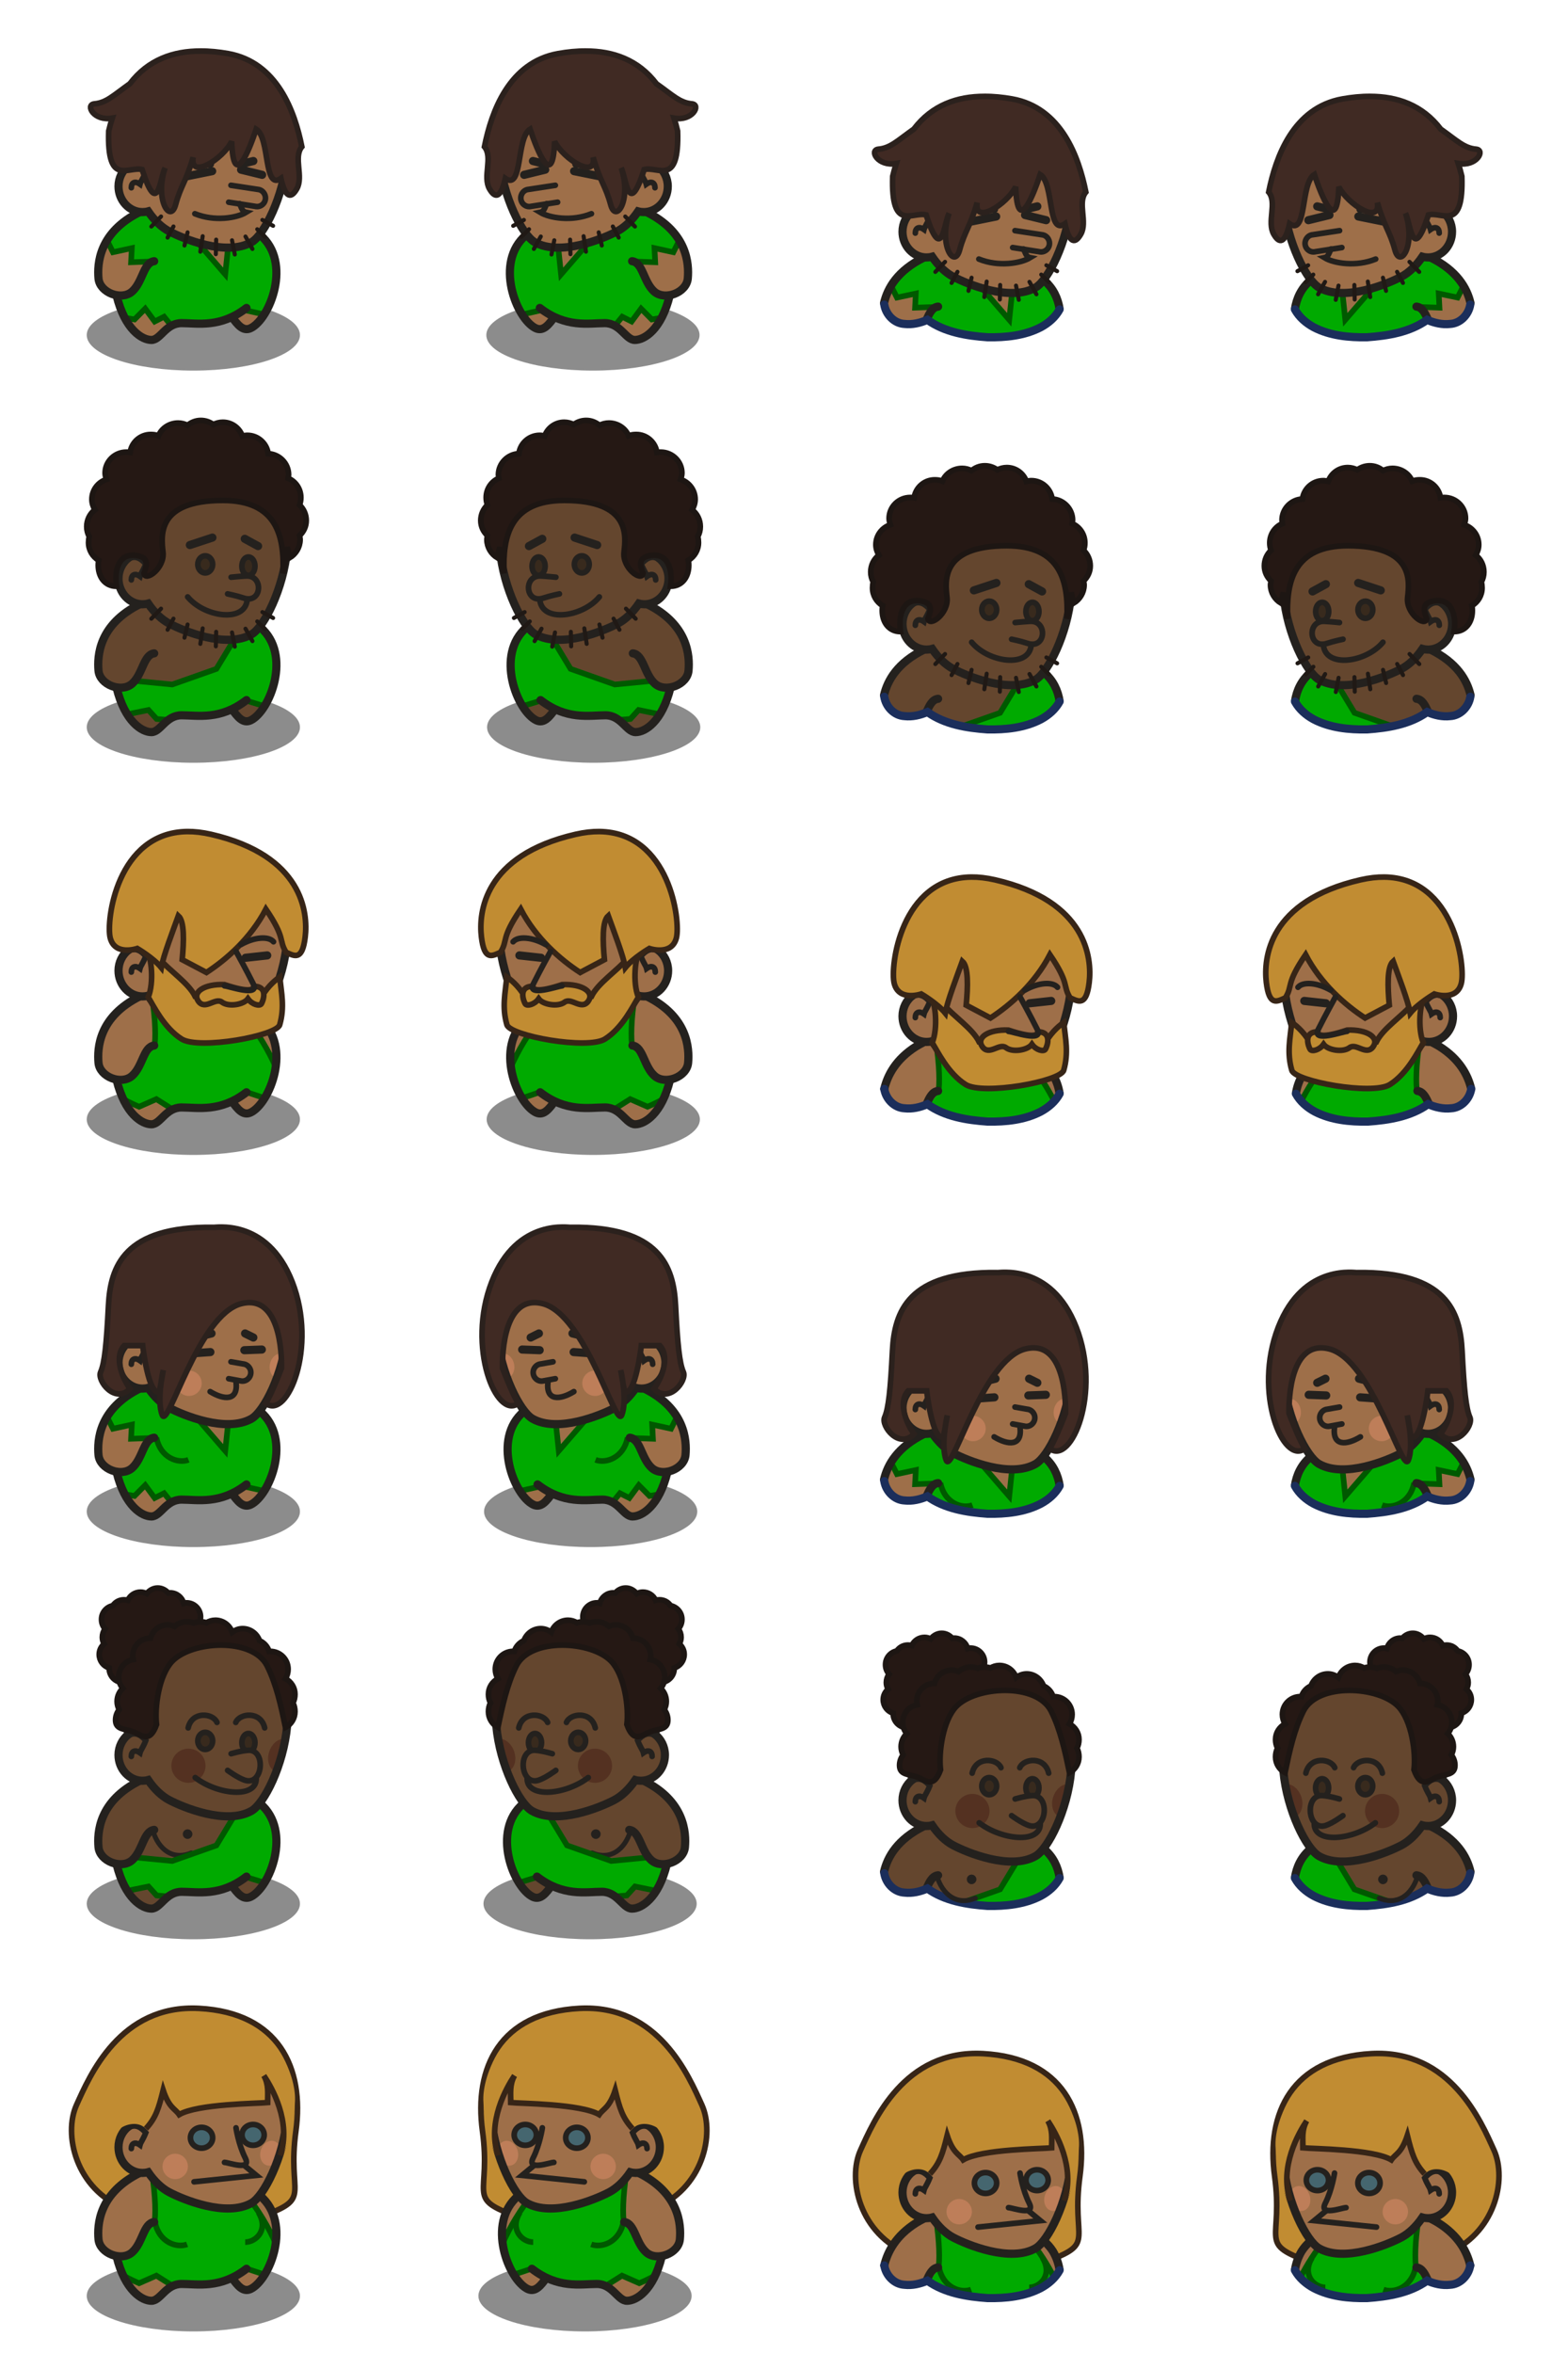 <?xml version="1.0" encoding="UTF-8" standalone="no"?>
<!-- Created with Inkscape (http://www.inkscape.org/) -->
<svg
   xmlns:svg="http://www.w3.org/2000/svg"
   xmlns="http://www.w3.org/2000/svg"
   xmlns:xlink="http://www.w3.org/1999/xlink"
   version="1.0"
   width="100%"
   height="100%"
   viewBox="0 0 192 288"
   id="svg2383">
  <defs
     id="defs2385" />
  <g
     id="layer1"
     style="display:inline">
    <g
       id="p01">
      <g
         id="g3365">
        <g
           id="g2693">
          <path
             d="M 36.73,41.01 C 36.73,43.41 30.89,45.36 23.68,45.36 C 16.47,45.36 10.62,43.41 10.62,41.01 C 10.62,38.6 16.47,36.66 23.68,36.66 C 30.89,36.66 36.73,38.6 36.73,41.01 z"
             id="p2446"
             style="fill:#1a1a1a;fill-opacity:0.5;fill-rule:evenodd;stroke:none;marker:none;visibility:visible;display:inline;overflow:visible;enable-background:accumulate" />
          <path
             d="M 17.4,25.84 C 12.3,28.34 11.91,32.34 12.06,34.09 C 12.15,35.16 13.19,35.93 14.28,36.12 L 14.28,36.15 C 15.31,40.37 17.39,41.62 18.53,41.62 C 19.66,41.62 20.29,39.56 22.25,39.56 C 23.82,39.56 25.94,39.92 28.37,38.78 L 28.43,38.84 C 29.05,39.66 29.71,40.61 30.68,40.15 C 33.02,39.04 35.8,32.11 31.84,28.75 L 17.4,25.84 z"
             id="p2448"
             style="fill:#9e6f49;fill-opacity:1;fill-rule:evenodd;stroke:none;display:inline" />
          <path
             d="M 17.4,25.84 C 15.3,26.87 14.01,28.15 13.21,29.43 L 13.75,30.75 L 16.12,30.37 L 16,32.25 L 18.62,31.87 L 16,35.75 L 14.34,36.34 C 14.63,37.45 14.97,38.34 15.37,39.06 L 16.5,39.12 L 17.75,37.75 L 18.87,39.37 L 20,38.75 L 20.96,39.9 C 21.32,39.7 21.74,39.56 22.25,39.56 C 23.82,39.56 25.94,39.92 28.37,38.78 L 28.43,38.84 C 28.45,38.87 28.47,38.9 28.5,38.93 L 30.12,37.87 L 32.28,38.56 C 33.94,36.02 34.89,31.33 31.84,28.75 L 28.12,28 L 27.5,33.5 L 22,26.78 L 17.4,25.84 z"
             id="p3233"
             style="fill:#00aa00;fill-opacity:1;fill-rule:evenodd;stroke:none;display:inline" />
          <path
             d="M 13.17,29.55 L 13.83,30.87 L 16.14,30.37 L 16.05,32.1 L 18.28,32.02"
             id="p3385"
             style="fill:none;fill-rule:evenodd;stroke:#005900;stroke-width:0.69;stroke-linecap:butt;stroke-linejoin:miter;stroke-miterlimit:4;stroke-dasharray:none;stroke-opacity:1;display:inline" />
          <path
             d="M 24.45,29.96 L 27.58,33.58 L 27.91,30.45"
             id="p3387"
             style="fill:none;fill-opacity:1;fill-rule:evenodd;stroke:#005900;stroke-width:0.69;stroke-linecap:butt;stroke-linejoin:miter;marker:none;stroke-miterlimit:4;stroke-dasharray:none;stroke-dashoffset:0;stroke-opacity:1;visibility:visible;display:inline;overflow:visible;enable-background:accumulate" />
          <path
             d="M 15.56,38.94 L 16.47,39.1 L 17.78,37.78 L 18.94,39.35 L 20.09,38.77 L 20.83,39.68"
             id="p3389"
             style="fill:none;fill-opacity:1;fill-rule:evenodd;stroke:#005900;stroke-width:0.69;stroke-linecap:butt;stroke-linejoin:miter;marker:none;stroke-miterlimit:4;stroke-dasharray:none;stroke-dashoffset:0;stroke-opacity:1;visibility:visible;display:inline;overflow:visible;enable-background:accumulate" />
          <path
             d="M 29.98,37.96 L 32.11,38.44"
             id="p3391"
             style="fill:none;fill-opacity:1;fill-rule:evenodd;stroke:#005900;stroke-width:0.69;stroke-linecap:butt;stroke-linejoin:miter;marker:none;stroke-miterlimit:4;stroke-dasharray:none;stroke-dashoffset:0;stroke-opacity:1;visibility:visible;display:inline;overflow:visible;enable-background:accumulate" />
          <path
             d="M 17.17,25.93 C 12.07,28.43 11.91,32.33 12.06,34.07 C 12.2,35.82 14.87,36.84 16.18,35.68 C 17.49,34.51 17.57,32.12 18.88,31.97"
             id="p2408"
             style="fill:none;fill-opacity:1;fill-rule:evenodd;stroke:#24211e;stroke-width:1;stroke-linecap:round;stroke-linejoin:miter;marker:none;stroke-miterlimit:4;stroke-dasharray:none;stroke-dashoffset:0;stroke-opacity:1;visibility:visible;display:inline;overflow:visible;enable-background:accumulate" />
          <path
             d="M 14.27,36.16 C 15.3,40.37 17.4,41.61 18.54,41.61 C 19.67,41.61 20.29,39.55 22.24,39.55 C 24.2,39.55 26.98,40.17 30.18,37.69"
             id="p2410"
             style="fill:none;fill-opacity:1;fill-rule:evenodd;stroke:#24211e;stroke-width:1;stroke-linecap:round;stroke-linejoin:miter;marker:none;stroke-miterlimit:4;stroke-dasharray:none;stroke-dashoffset:0;stroke-opacity:1;visibility:visible;display:inline;overflow:visible;enable-background:accumulate" />
          <path
             d="M 28.42,38.83 C 29.04,39.65 29.72,40.63 30.69,40.17 C 33.03,39.06 35.82,32.11 31.85,28.75"
             id="p2412"
             style="fill:none;fill-opacity:1;fill-rule:evenodd;stroke:#24211e;stroke-width:1;stroke-linecap:butt;stroke-linejoin:miter;marker:none;stroke-miterlimit:4;stroke-dasharray:none;stroke-dashoffset:0;stroke-opacity:1;visibility:visible;display:inline;overflow:visible;enable-background:accumulate" />
        </g>
        <g
           id="g3343">
          <path
             d="M 24.64,7.4 C 17.71,7.1 13.69,12.21 15.73,20.28 C 15,20.85 14.51,21.77 14.51,22.81 C 14.51,24.54 15.83,25.96 17.45,25.96 C 17.69,25.96 17.92,25.93 18.14,25.87 C 18.91,27 19.8,27.83 20.7,28.31 C 22.45,29.23 27.7,31.4 30.79,29.65 C 33.88,27.9 40.27,10.92 28.01,7.93 C 26.83,7.62 25.7,7.45 24.64,7.4 z"
             id="p2460"
             style="fill:#9e6f49;fill-opacity:1;fill-rule:evenodd;stroke:none;marker:none;visibility:visible;display:inline;overflow:visible;enable-background:accumulate" />
          <path
             d="M 28,24.75 L 31.21,25.25 C 31.6,25.35 31.98,25.23 32.25,24.93 C 32.51,24.63 32.58,24.21 32.43,23.84 C 32.28,23.47 31.96,23.21 31.56,23.18 L 28.28,22.68"
             id="p3240"
             style="fill:none;fill-opacity:1;fill-rule:evenodd;stroke:#24211e;stroke-width:0.69;stroke-linecap:round;stroke-linejoin:miter;marker:none;stroke-miterlimit:4;stroke-dasharray:none;stroke-dashoffset:0;stroke-opacity:1;visibility:visible;display:inline;overflow:visible;enable-background:accumulate" />
          <path
             d="M 29.34,24.93 C 29.61,25.54 29.69,25.9 30.14,25.99 C 28.99,26.69 26.25,27.14 23.86,26.16"
             id="p3251"
             style="fill:none;fill-opacity:1;fill-rule:evenodd;stroke:#24211e;stroke-width:0.69;stroke-linecap:round;stroke-linejoin:miter;marker:none;stroke-miterlimit:4;stroke-dasharray:none;stroke-dashoffset:0;stroke-opacity:1;visibility:visible;display:inline;overflow:visible;enable-background:accumulate" />
          <path
             d="M 21.96,21.76 L 25.98,20.95"
             id="p3253"
             style="fill:none;fill-opacity:1;fill-rule:evenodd;stroke:#24211e;stroke-width:1;stroke-linecap:round;stroke-linejoin:miter;marker:none;stroke-miterlimit:4;stroke-dasharray:none;stroke-dashoffset:0;stroke-opacity:1;visibility:visible;display:inline;overflow:visible;enable-background:accumulate" />
          <path
             d="M 29.52,20.77 L 32.1,21.4"
             id="p3255"
             style="fill:none;fill-opacity:1;fill-rule:evenodd;stroke:#24211e;stroke-width:1;stroke-linecap:round;stroke-linejoin:miter;marker:none;stroke-miterlimit:4;stroke-dasharray:none;stroke-dashoffset:0;stroke-opacity:1;visibility:visible;display:inline;overflow:visible;enable-background:accumulate" />
          <path
             d="M 23.68,19.8 L 25.72,20.06"
             id="p3257"
             style="fill:none;fill-opacity:1;fill-rule:evenodd;stroke:#24211e;stroke-width:1;stroke-linecap:round;stroke-linejoin:miter;marker:none;stroke-miterlimit:4;stroke-dasharray:none;stroke-dashoffset:0;stroke-opacity:1;visibility:visible;display:inline;overflow:visible;enable-background:accumulate" />
          <path
             d="M 29.61,20.06 L 31.02,19.71"
             id="p3259"
             style="fill:none;fill-opacity:1;fill-rule:evenodd;stroke:#24211e;stroke-width:1;stroke-linecap:round;stroke-linejoin:miter;marker:none;stroke-miterlimit:4;stroke-dasharray:none;stroke-dashoffset:0;stroke-opacity:1;visibility:visible;display:inline;overflow:visible;enable-background:accumulate" />
          <path
             d="M 24.64,7.4 C 17.71,7.1 13.69,12.21 15.73,20.28 C 15,20.85 14.51,21.77 14.51,22.81 C 14.51,24.54 15.83,25.96 17.45,25.96 C 17.69,25.96 17.92,25.93 18.14,25.87 C 18.91,27 19.8,27.83 20.7,28.31 C 22.45,29.23 27.7,31.4 30.79,29.65 C 33.88,27.9 40.27,10.92 28.01,7.93 C 26.83,7.62 25.7,7.45 24.64,7.4 z"
             id="p2429"
             style="fill:none;fill-rule:evenodd;stroke:#24211e;stroke-width:1;stroke-linecap:butt;stroke-linejoin:miter;stroke-miterlimit:4;stroke-dasharray:none;stroke-opacity:1;display:inline" />
          <path
             d="M 15.63,20.49 C 16.57,19.85 17.32,20.42 17.85,21.04 C 17.5,21.92 17.23,22.19 17.14,22.54 C 16.52,22.1 16.08,22.36 16.08,22.98"
             id="p3261"
             style="fill:none;fill-opacity:1;fill-rule:evenodd;stroke:#24211e;stroke-width:0.69;stroke-linecap:round;stroke-linejoin:miter;marker:none;stroke-miterlimit:4;stroke-dasharray:none;stroke-dashoffset:0;stroke-opacity:1;visibility:visible;display:inline;overflow:visible;enable-background:accumulate" />
          <g
             id="g3307"
             style="display:inline">
            <path
               d="M 19.72,26.5 L 18.53,27.73"
               id="p3269"
               style="fill:none;fill-rule:evenodd;stroke:#201915;stroke-width:0.5;stroke-linecap:round;stroke-linejoin:miter;stroke-miterlimit:4;stroke-dasharray:none;stroke-opacity:1;display:inline" />
            <path
               d="M 21.24,27.72 L 20.52,29.08"
               id="p3271"
               style="fill:none;fill-rule:evenodd;stroke:#201915;stroke-width:0.5;stroke-linecap:round;stroke-linejoin:miter;stroke-miterlimit:4;stroke-dasharray:none;stroke-opacity:1;display:inline" />
            <path
               d="M 22.97,28.44 L 22.59,30.05"
               id="p3273"
               style="fill:none;fill-rule:evenodd;stroke:#201915;stroke-width:0.5;stroke-linecap:round;stroke-linejoin:miter;stroke-miterlimit:4;stroke-dasharray:none;stroke-opacity:1;display:inline" />
            <path
               d="M 24.82,28.91 L 24.53,30.81"
               id="p3275"
               style="fill:none;fill-rule:evenodd;stroke:#201915;stroke-width:0.5;stroke-linecap:round;stroke-linejoin:miter;stroke-miterlimit:4;stroke-dasharray:none;stroke-opacity:1;display:inline" />
            <path
               d="M 26.47,29.33 L 26.43,31.11"
               id="p3277"
               style="fill:none;fill-rule:evenodd;stroke:#201915;stroke-width:0.5;stroke-linecap:round;stroke-linejoin:miter;stroke-miterlimit:4;stroke-dasharray:none;stroke-opacity:1;display:inline" />
            <path
               d="M 28.41,29.41 L 28.75,31.15"
               id="p3279"
               style="fill:none;fill-rule:evenodd;stroke:#201915;stroke-width:0.5;stroke-linecap:round;stroke-linejoin:miter;stroke-miterlimit:4;stroke-dasharray:none;stroke-opacity:1;display:inline" />
            <path
               d="M 30.06,28.95 L 30.91,30.47"
               id="p3281"
               style="fill:none;fill-rule:evenodd;stroke:#201915;stroke-width:0.5;stroke-linecap:round;stroke-linejoin:miter;stroke-miterlimit:4;stroke-dasharray:none;stroke-opacity:1;display:inline" />
            <path
               d="M 31.5,28.06 L 32.43,28.99"
               id="p3283"
               style="fill:none;fill-rule:evenodd;stroke:#201915;stroke-width:0.5;stroke-linecap:round;stroke-linejoin:miter;stroke-miterlimit:4;stroke-dasharray:none;stroke-opacity:1;display:inline" />
            <path
               d="M 32.13,26.92 L 33.44,27.64"
               id="p3285"
               style="fill:none;fill-rule:evenodd;stroke:#201915;stroke-width:0.5;stroke-linecap:round;stroke-linejoin:miter;stroke-miterlimit:4;stroke-dasharray:none;stroke-opacity:1;display:inline" />
          </g>
          <path
             d="M 24.53,6.25 C 21.24,6.25 18.14,7.3 15.9,10.25 C 13.87,11.69 13.03,12.58 11.56,12.71 C 10.4,12.82 11.49,14.87 13.75,14.46 C 13.59,14.96 13.44,15.47 13.31,16.03 C 13.09,22.9 15.68,20.32 17.4,20.75 C 19.34,26.76 19.57,21.85 20.21,20.56 C 18.92,24.43 20.85,27.42 21.5,25.06 C 22.14,22.69 22.79,22.25 23.65,19.25 C 23.22,22.04 27.3,19.46 28.37,17.31 C 28.58,23.33 30.51,18.39 31.37,15.81 C 33.09,16.88 32.25,23.34 34.4,21.84 C 34.83,23.77 35.48,24.62 36.34,23.12 C 37.2,21.62 35.89,19.25 36.96,17.96 C 36.1,13.66 33.95,7.63 27.93,6.56 C 26.8,6.36 25.65,6.24 24.53,6.25 z"
             id="p2556"
             style="opacity:1;fill:#402a23;fill-opacity:1;fill-rule:evenodd;stroke:#2b211d;stroke-width:0.69;stroke-linecap:butt;stroke-linejoin:miter;marker:none;stroke-miterlimit:4;stroke-dasharray:none;stroke-dashoffset:0;stroke-opacity:1;visibility:visible;display:inline;overflow:visible;enable-background:accumulate" />
        </g>
      </g>
      <use
         transform="matrix(-1,0,0,1,96.28,0)"
         id="use3402"
         x="0"
         y="0"
         width="192"
         height="96"
         xlink:href="#g3365" />
      <g
         id="g3774">
        <g
           id="g3765">
          <path
             d="M 113.4,31.4 C 110.02,33.06 108.73,35.36 108.28,37.25 C 108.28,37.25 108.27,37.27 108.28,37.28 C 108.87,40.19 111.82,39.96 113.56,39.15 C 116.82,41.81 127.25,42.62 129.75,37.87 C 129.55,36.53 128.98,35.28 127.84,34.31 L 113.4,31.4 z"
             id="p3603"
             style="fill:#9e6f49;fill-opacity:1;fill-rule:evenodd;stroke:none;display:inline" />
          <path
             d="M 113.4,31.4 C 111.3,32.43 110.01,33.72 109.21,35 L 109.75,36.31 L 112.12,35.93 L 112,37.81 L 114.62,37.43 L 113.43,39.21 C 113.47,39.2 113.52,39.17 113.56,39.15 C 116.82,41.81 127.25,42.62 129.75,37.87 C 129.55,36.53 128.98,35.28 127.84,34.31 L 124.12,33.56 L 123.5,39.06 L 118,32.34 L 113.4,31.4 z"
             id="p3605"
             style="fill:#00aa00;fill-opacity:1;fill-rule:evenodd;stroke:none;display:inline" />
          <path
             d="M 109.17,35.11 L 109.83,36.42 L 112.14,35.93 L 112.05,37.66 L 114.28,37.58"
             id="p3607"
             style="fill:none;fill-rule:evenodd;stroke:#005900;stroke-width:0.69;stroke-linecap:butt;stroke-linejoin:miter;stroke-miterlimit:4;stroke-dasharray:none;stroke-opacity:1;display:inline" />
          <path
             d="M 120.45,35.52 L 123.58,39.14 L 123.91,36.01"
             id="p3609"
             style="fill:none;fill-opacity:1;fill-rule:evenodd;stroke:#005900;stroke-width:0.69;stroke-linecap:butt;stroke-linejoin:miter;marker:none;stroke-miterlimit:4;stroke-dasharray:none;stroke-dashoffset:0;stroke-opacity:1;visibility:visible;display:inline;overflow:visible;enable-background:accumulate" />
          <path
             d="M 113.43,39.18 C 113.81,38.34 114.16,37.6 114.87,37.53 M 113.18,31.5 C 109.9,33.1 108.67,35.27 108.25,37.09"
             id="p3615"
             style="fill:none;fill-opacity:1;fill-rule:evenodd;stroke:#24211e;stroke-width:1;stroke-linecap:round;stroke-linejoin:miter;marker:none;stroke-miterlimit:4;stroke-dasharray:none;stroke-dashoffset:0;stroke-opacity:1;visibility:visible;display:inline;overflow:visible;enable-background:accumulate" />
          <path
             d="M 129.75,37.84 C 129.55,36.51 128.97,35.27 127.84,34.31"
             id="p3619"
             style="fill:none;fill-opacity:1;fill-rule:evenodd;stroke:#24211e;stroke-width:1;stroke-linecap:butt;stroke-linejoin:miter;marker:none;stroke-miterlimit:4;stroke-dasharray:none;stroke-dashoffset:0;stroke-opacity:1;visibility:visible;display:inline;overflow:visible;enable-background:accumulate" />
          <path
             d="M 108.28,37.28 C 108.47,38.5 109.49,39.59 110.76,39.65 C 111.71,39.76 112.68,39.53 113.56,39.15 C 115.69,40.67 118.37,41.1 120.92,41.28 C 123.14,41.32 125.46,41.09 127.45,40.05 C 128.39,39.54 129.23,38.82 129.75,37.87"
             id="p3673"
             style="fill:none;fill-rule:evenodd;stroke:#1b2e5b;stroke-width:1px;stroke-linecap:round;stroke-linejoin:miter;stroke-opacity:1" />
        </g>
        <use
           transform="translate(96,5.55)"
           id="use3596"
           style="display:inline"
           x="0"
           y="0"
           width="192"
           height="96"
           xlink:href="#g3343" />
      </g>
      <use
         transform="matrix(-1,0,0,1,288.31,0)"
         id="use3785"
         x="0"
         y="0"
         width="192"
         height="96"
         xlink:href="#g3774" />
    </g>
    <g
       id="p02">
      <g
         transform="translate(-96,48)"
         id="g3327">
        <path
           d="M 132.73,41.01 C 132.73,43.41 126.89,45.36 119.68,45.36 C 112.47,45.36 106.62,43.41 106.62,41.01 C 106.62,38.6 112.47,36.66 119.68,36.66 C 126.89,36.66 132.73,38.6 132.73,41.01 z"
           id="p3206"
           style="fill:#1a1a1a;fill-opacity:0.5;fill-rule:evenodd;stroke:none;marker:none;visibility:visible;display:inline;overflow:visible;enable-background:accumulate" />
        <path
           d="M 113.4,25.84 C 108.3,28.34 107.91,32.34 108.06,34.09 C 108.15,35.16 109.19,35.93 110.28,36.12 L 110.28,36.15 C 111.31,40.37 113.39,41.62 114.53,41.62 C 115.66,41.62 116.29,39.56 118.25,39.56 C 119.82,39.56 121.94,39.92 124.37,38.78 L 124.43,38.84 C 125.05,39.66 125.71,40.61 126.68,40.15 C 129.02,39.04 131.8,32.11 127.84,28.75 L 113.4,25.84 z"
           id="p3208"
           style="fill:#64462e;fill-opacity:1;fill-rule:evenodd;stroke:none;marker:none;visibility:visible;display:inline;overflow:visible;enable-background:accumulate" />
        <path
           d="M 125.84,28.34 L 122.5,33.87 L 117.09,35.78 L 112.56,35.34 L 110.31,36.31 C 110.65,37.64 111.1,38.65 111.59,39.43 L 114.18,38.9 L 115.18,40 L 116.65,40.12 C 117.08,39.81 117.58,39.56 118.25,39.56 C 119.82,39.56 121.94,39.92 124.37,38.78 L 124.43,38.84 C 124.53,38.97 124.61,39.11 124.71,39.25 L 126.34,37.81 L 128.37,38.43 C 129.98,35.87 130.84,31.29 127.84,28.75 L 125.84,28.34 z"
           id="p2537"
           style="opacity:1;fill:#00aa00;fill-opacity:1;fill-rule:evenodd;stroke:none;marker:none;visibility:visible;display:inline;overflow:visible;enable-background:accumulate" />
        <path
           d="M 125.84,28.34 L 122.5,33.87 L 117.09,35.78 L 112.56,35.34 M 126.34,37.81 L 128.37,38.43 M 111.59,39.43 L 114.18,38.9 L 115.18,40 L 116.65,40.12"
           id="p2542"
           style="opacity:1;fill:none;fill-opacity:1;fill-rule:evenodd;stroke:#005900;stroke-width:0.69;stroke-linecap:butt;stroke-linejoin:miter;marker:none;stroke-miterlimit:4;stroke-dasharray:none;stroke-dashoffset:0;stroke-opacity:1;visibility:visible;display:inline;overflow:visible;enable-background:accumulate" />
        <path
           d="M 113.17,25.93 C 108.07,28.43 107.91,32.33 108.06,34.07 C 108.2,35.82 110.87,36.84 112.18,35.68 C 113.49,34.51 113.57,32.12 114.88,31.97"
           id="p3234"
           style="fill:none;fill-opacity:1;fill-rule:evenodd;stroke:#24211e;stroke-width:1;stroke-linecap:round;stroke-linejoin:miter;marker:none;stroke-miterlimit:4;stroke-dasharray:none;stroke-dashoffset:0;stroke-opacity:1;visibility:visible;display:inline;overflow:visible;enable-background:accumulate" />
        <path
           d="M 110.27,36.16 C 111.3,40.37 113.4,41.61 114.54,41.61 C 115.67,41.61 116.29,39.55 118.24,39.55 C 120.2,39.55 122.98,40.17 126.18,37.69"
           id="p3236"
           style="fill:none;fill-opacity:1;fill-rule:evenodd;stroke:#24211e;stroke-width:1;stroke-linecap:round;stroke-linejoin:miter;marker:none;stroke-miterlimit:4;stroke-dasharray:none;stroke-dashoffset:0;stroke-opacity:1;visibility:visible;display:inline;overflow:visible;enable-background:accumulate" />
        <path
           d="M 124.42,38.83 C 125.04,39.65 125.72,40.63 126.69,40.17 C 129.03,39.06 131.82,32.11 127.85,28.75"
           id="p3238"
           style="fill:none;fill-opacity:1;fill-rule:evenodd;stroke:#24211e;stroke-width:1;stroke-linecap:butt;stroke-linejoin:miter;marker:none;stroke-miterlimit:4;stroke-dasharray:none;stroke-dashoffset:0;stroke-opacity:1;visibility:visible;display:inline;overflow:visible;enable-background:accumulate" />
        <g
           id="g3483">
          <path
             d="M 120.64,7.4 C 113.71,7.1 109.69,12.21 111.73,20.28 C 111,20.85 110.51,21.77 110.51,22.81 C 110.51,24.54 111.83,25.96 113.45,25.96 C 113.69,25.96 113.92,25.93 114.14,25.87 C 114.91,27 115.8,27.83 116.7,28.31 C 118.45,29.23 123.7,31.4 126.79,29.65 C 129.88,27.9 136.27,10.92 124.01,7.93 C 122.83,7.62 121.7,7.45 120.64,7.4 z"
             id="p3212"
             style="fill:#64462e;fill-opacity:1;fill-rule:evenodd;stroke:none;marker:none;visibility:visible;display:inline;overflow:visible;enable-background:accumulate" />
          <path
             d="M 119.25,18.71 L 122.01,17.8"
             id="p3222"
             style="fill:none;fill-opacity:1;fill-rule:evenodd;stroke:#24211e;stroke-width:1;stroke-linecap:round;stroke-linejoin:miter;marker:none;stroke-miterlimit:4;stroke-dasharray:none;stroke-dashoffset:0;stroke-opacity:1;visibility:visible;display:inline;overflow:visible;enable-background:accumulate" />
          <path
             d="M 125.97,17.95 L 127.6,18.84"
             id="p3224"
             style="fill:none;fill-opacity:1;fill-rule:evenodd;stroke:#24211e;stroke-width:1;stroke-linecap:round;stroke-linejoin:miter;marker:none;stroke-miterlimit:4;stroke-dasharray:none;stroke-dashoffset:0;stroke-opacity:1;visibility:visible;display:inline;overflow:visible;enable-background:accumulate" />
          <path
             d="M 120.64,7.4 C 113.71,7.1 109.69,12.21 111.73,20.28 C 111,20.85 110.51,21.77 110.51,22.81 C 110.51,24.54 111.83,25.96 113.45,25.96 C 113.69,25.96 113.92,25.93 114.14,25.87 C 114.91,27 115.8,27.83 116.7,28.31 C 118.45,29.23 123.7,31.4 126.79,29.65 C 129.88,27.9 136.27,10.92 124.01,7.93 C 122.83,7.62 121.7,7.45 120.64,7.4 z"
             id="p3241"
             style="fill:none;fill-rule:evenodd;stroke:#24211e;stroke-width:1;stroke-linecap:butt;stroke-linejoin:miter;stroke-miterlimit:4;stroke-dasharray:none;stroke-opacity:1;display:inline" />
          <path
             d="M 111.63,20.49 C 112.57,19.85 113.32,20.42 113.85,21.04 C 113.5,21.92 113.23,22.19 113.14,22.54 C 112.52,22.1 112.08,22.36 112.08,22.98"
             id="p3243"
             style="fill:none;fill-opacity:1;fill-rule:evenodd;stroke:#24211e;stroke-width:0.69;stroke-linecap:round;stroke-linejoin:miter;marker:none;stroke-miterlimit:4;stroke-dasharray:none;stroke-dashoffset:0;stroke-opacity:1;visibility:visible;display:inline;overflow:visible;enable-background:accumulate" />
          <g
             transform="translate(96,0)"
             id="g3245"
             style="display:inline">
            <path
               d="M 19.72,26.5 L 18.53,27.73"
               id="p3247"
               style="fill:none;fill-rule:evenodd;stroke:#201915;stroke-width:0.5;stroke-linecap:round;stroke-linejoin:miter;stroke-miterlimit:4;stroke-dasharray:none;stroke-opacity:1;display:inline" />
            <path
               d="M 21.24,27.72 L 20.52,29.08"
               id="p3249"
               style="fill:none;fill-rule:evenodd;stroke:#201915;stroke-width:0.5;stroke-linecap:round;stroke-linejoin:miter;stroke-miterlimit:4;stroke-dasharray:none;stroke-opacity:1;display:inline" />
            <path
               d="M 22.97,28.44 L 22.59,30.05"
               id="p3252"
               style="fill:none;fill-rule:evenodd;stroke:#201915;stroke-width:0.5;stroke-linecap:round;stroke-linejoin:miter;stroke-miterlimit:4;stroke-dasharray:none;stroke-opacity:1;display:inline" />
            <path
               d="M 24.82,28.91 L 24.53,30.81"
               id="p3254"
               style="fill:none;fill-rule:evenodd;stroke:#201915;stroke-width:0.5;stroke-linecap:round;stroke-linejoin:miter;stroke-miterlimit:4;stroke-dasharray:none;stroke-opacity:1;display:inline" />
            <path
               d="M 26.47,29.33 L 26.43,31.11"
               id="p3256"
               style="fill:none;fill-rule:evenodd;stroke:#201915;stroke-width:0.5;stroke-linecap:round;stroke-linejoin:miter;stroke-miterlimit:4;stroke-dasharray:none;stroke-opacity:1;display:inline" />
            <path
               d="M 28.41,29.41 L 28.75,31.15"
               id="p3258"
               style="fill:none;fill-rule:evenodd;stroke:#201915;stroke-width:0.5;stroke-linecap:round;stroke-linejoin:miter;stroke-miterlimit:4;stroke-dasharray:none;stroke-opacity:1;display:inline" />
            <path
               d="M 30.06,28.95 L 30.91,30.47"
               id="p3260"
               style="fill:none;fill-rule:evenodd;stroke:#201915;stroke-width:0.5;stroke-linecap:round;stroke-linejoin:miter;stroke-miterlimit:4;stroke-dasharray:none;stroke-opacity:1;display:inline" />
            <path
               d="M 31.5,28.06 L 32.43,28.99"
               id="p3262"
               style="fill:none;fill-rule:evenodd;stroke:#201915;stroke-width:0.5;stroke-linecap:round;stroke-linejoin:miter;stroke-miterlimit:4;stroke-dasharray:none;stroke-opacity:1;display:inline" />
            <path
               d="M 32.13,26.92 L 33.44,27.64"
               id="p3264"
               style="fill:none;fill-rule:evenodd;stroke:#201915;stroke-width:0.5;stroke-linecap:round;stroke-linejoin:miter;stroke-miterlimit:4;stroke-dasharray:none;stroke-opacity:1;display:inline" />
          </g>
          <path
             d="M 120.59,3.46 C 119.97,3.46 119.41,3.69 118.96,4.06 C 118.62,3.88 118.22,3.78 117.81,3.78 C 116.74,3.78 115.79,4.41 115.4,5.34 C 115.11,5.22 114.79,5.18 114.46,5.18 C 113.17,5.18 112.12,6.13 111.93,7.37 C 111.77,7.34 111.63,7.34 111.46,7.34 C 110.04,7.34 108.87,8.48 108.87,9.9 C 108.87,10.18 108.95,10.43 109.03,10.68 C 108,11.02 107.25,11.98 107.25,13.12 C 107.25,13.59 107.4,14.02 107.62,14.4 C 107,14.87 106.62,15.63 106.62,16.46 C 106.62,16.91 106.73,17.32 106.93,17.68 C 106.87,17.91 106.84,18.15 106.84,18.4 C 106.84,19.34 107.34,20.14 108.09,20.59 C 108.04,20.79 108.03,20.97 108.03,21.18 C 108.03,22.61 108.84,23.76 110.27,23.76 C 109.95,21.58 110.65,19.52 112.94,20.04 C 114.39,20.35 113.85,21.51 113.62,22.18 C 113.83,23.25 116.18,21.52 115.96,19.59 C 115.75,17.65 115.11,13.25 123.28,13.25 C 129.86,13.25 130.85,17.58 130.65,22.18 C 130.9,21.14 131.1,20.06 131.18,18.96 C 131.27,19.37 131.38,19.8 131.46,20.28 C 132.22,19.82 132.74,19 132.75,18.06 C 132.75,17.89 132.71,17.72 132.68,17.56 C 133.18,17.09 133.5,16.45 133.5,15.71 C 133.5,14.97 133.19,14.28 132.68,13.81 C 132.79,13.52 132.84,13.22 132.84,12.9 C 132.84,11.83 132.2,10.92 131.28,10.53 C 131.3,10.4 131.34,10.26 131.34,10.12 C 131.34,8.73 130.22,7.58 128.84,7.53 C 128.67,6.26 127.59,5.28 126.28,5.28 C 126.06,5.28 125.88,5.32 125.68,5.37 C 125.32,4.38 124.39,3.68 123.28,3.68 C 122.86,3.68 122.47,3.79 122.12,3.96 C 121.69,3.65 121.16,3.46 120.59,3.46 z"
             id="p3439"
             style="opacity:1;fill:#251814;fill-opacity:1;fill-rule:evenodd;stroke:#1d1613;stroke-width:0.69;stroke-linecap:butt;stroke-linejoin:miter;marker:none;stroke-miterlimit:4;stroke-dasharray:none;stroke-dashoffset:0;stroke-opacity:1;visibility:visible;display:inline;overflow:visible;enable-background:accumulate" />
          <path
             d="M 124.3,22.65 C 124.3,22.65 125.25,22.55 126.13,22.5 C 128.32,22.38 128.09,25.95 125.83,25.2 C 124.96,24.91 123.87,24.69 123.87,24.69"
             id="p3315"
             style="opacity:1;fill:none;fill-opacity:1;fill-rule:evenodd;stroke:#24211e;stroke-width:0.69;stroke-linecap:round;stroke-linejoin:miter;marker:none;stroke-miterlimit:4;stroke-dasharray:none;stroke-dashoffset:0;stroke-opacity:1;visibility:visible;display:inline;overflow:visible;enable-background:accumulate" />
          <path
             d="M 118.98,25.06 C 121.02,27.53 125.98,28.26 126.27,25.42"
             id="p3321"
             style="opacity:1;fill:none;fill-opacity:1;fill-rule:evenodd;stroke:#24211e;stroke-width:0.69;stroke-linecap:round;stroke-linejoin:miter;marker:none;stroke-miterlimit:4;stroke-dasharray:none;stroke-dashoffset:0;stroke-opacity:1;visibility:visible;display:inline;overflow:visible;enable-background:accumulate" />
          <path
             d="M 122.04,21.08 C 122.04,21.65 121.63,22.13 121.13,22.13 C 120.62,22.13 120.22,21.65 120.22,21.08 C 120.22,20.5 120.62,20.03 121.13,20.03 C 121.63,20.03 122.04,20.5 122.04,21.08 L 122.04,21.08 z"
             id="p3323"
             style="opacity:1;fill:#382a1d;fill-opacity:1;fill-rule:evenodd;stroke:#24211e;stroke-width:0.69;stroke-linecap:round;stroke-linejoin:miter;marker:none;stroke-miterlimit:4;stroke-dasharray:none;stroke-dashoffset:0;stroke-opacity:1;visibility:visible;display:inline;overflow:visible;enable-background:accumulate" />
          <path
             d="M 127.22,21.3 C 127.22,21.92 126.86,22.43 126.42,22.43 C 125.97,22.43 125.62,21.92 125.62,21.3 C 125.62,20.67 125.97,20.17 126.42,20.17 C 126.86,20.17 127.22,20.67 127.22,21.3 L 127.22,21.3 z"
             id="p3325"
             style="opacity:1;fill:#382a1d;fill-opacity:1;fill-rule:evenodd;stroke:#24211e;stroke-width:0.69;stroke-linecap:round;stroke-linejoin:miter;marker:none;stroke-miterlimit:4;stroke-dasharray:none;stroke-dashoffset:0;stroke-opacity:1;visibility:visible;display:inline;overflow:visible;enable-background:accumulate" />
        </g>
      </g>
      <use
         transform="matrix(-1,0,0,1,96.37,0)"
         id="use3536"
         x="0"
         y="0"
         width="192"
         height="96"
         xlink:href="#g3327" />
      <g
         id="g3847">
        <g
           id="g2834">
          <path
             d="M 113.4,79.4 C 110.02,81.06 108.73,83.36 108.28,85.25 C 108.28,85.25 108.27,85.27 108.28,85.28 C 108.87,88.19 111.82,87.96 113.56,87.15 C 116.82,89.81 127.25,90.62 129.75,85.87 C 129.55,84.53 128.98,83.28 127.84,82.31 L 113.4,79.4 z"
             id="p3789"
             style="fill:#64462e;fill-opacity:1;fill-rule:evenodd;stroke:none;display:inline" />
          <path
             d="M 125.71,81.87 L 122.46,87.25 L 117.78,88.9 C 122.15,89.83 127.96,89.26 129.75,85.87 C 129.74,85.85 129.75,85.83 129.75,85.81 C 129.54,84.49 128.96,83.26 127.84,82.31 L 125.71,81.87 z"
             id="p3810"
             style="fill:#00aa00;fill-opacity:1;fill-rule:evenodd;stroke:none;marker:none;visibility:visible;display:inline;overflow:visible;enable-background:accumulate" />
          <path
             d="M 117.78,88.9 L 122.46,87.25 L 125.71,81.87 L 125.56,81.84"
             id="p3812"
             style="fill:none;fill-opacity:1;fill-rule:evenodd;stroke:#005900;stroke-width:0.69;stroke-linecap:butt;stroke-linejoin:miter;marker:none;stroke-miterlimit:4;stroke-dasharray:none;stroke-dashoffset:0;stroke-opacity:1;visibility:visible;display:inline;overflow:visible;enable-background:accumulate" />
          <path
             d="M 113.43,87.18 C 113.81,86.34 114.16,85.6 114.87,85.53 M 113.18,79.5 C 109.9,81.1 108.67,83.27 108.25,85.09"
             id="p3797"
             style="fill:none;fill-opacity:1;fill-rule:evenodd;stroke:#24211e;stroke-width:1;stroke-linecap:round;stroke-linejoin:miter;marker:none;stroke-miterlimit:4;stroke-dasharray:none;stroke-dashoffset:0;stroke-opacity:1;visibility:visible;display:inline;overflow:visible;enable-background:accumulate" />
          <path
             d="M 129.75,85.84 C 129.55,84.51 128.97,83.27 127.84,82.31"
             id="p3799"
             style="fill:none;fill-opacity:1;fill-rule:evenodd;stroke:#24211e;stroke-width:1;stroke-linecap:butt;stroke-linejoin:miter;marker:none;stroke-miterlimit:4;stroke-dasharray:none;stroke-dashoffset:0;stroke-opacity:1;visibility:visible;display:inline;overflow:visible;enable-background:accumulate" />
          <path
             d="M 108.28,85.28 C 108.47,86.5 109.49,87.59 110.76,87.65 C 111.71,87.76 112.68,87.53 113.56,87.15 C 115.69,88.67 118.37,89.1 120.92,89.28 C 123.14,89.32 125.46,89.09 127.45,88.05 C 128.39,87.54 129.23,86.82 129.75,85.87"
             id="p3801"
             style="fill:none;fill-rule:evenodd;stroke:#1b2e5b;stroke-width:1px;stroke-linecap:round;stroke-linejoin:miter;stroke-opacity:1;display:inline" />
        </g>
        <use
           transform="translate(0,53.55)"
           id="use3834"
           style="display:inline"
           x="0"
           y="0"
           width="192"
           height="96"
           xlink:href="#g3483" />
      </g>
      <use
         transform="matrix(-1,0,0,1,288.32,0)"
         id="use3878"
         x="0"
         y="0"
         width="192"
         height="96"
         xlink:href="#g3847" />
    </g>
    <g
       id="p03">
      <g
         id="g3436">
        <path
           d="M 36.73,137.01 C 36.73,139.41 30.89,141.36 23.68,141.36 C 16.47,141.36 10.62,139.41 10.62,137.01 C 10.62,134.6 16.47,132.66 23.68,132.66 C 30.89,132.66 36.73,134.6 36.73,137.01 z"
           id="p2465"
           style="fill:#1a1a1a;fill-opacity:0.5;fill-rule:evenodd;stroke:none;marker:none;visibility:visible;display:inline;overflow:visible;enable-background:accumulate" />
        <path
           d="M 17.4,121.84 C 12.3,124.34 11.91,128.34 12.06,130.09 C 12.15,131.16 13.19,131.93 14.28,132.12 L 14.28,132.15 C 15.31,136.37 17.39,137.62 18.53,137.62 C 19.66,137.62 20.29,135.56 22.25,135.56 C 23.82,135.56 25.94,135.92 28.37,134.78 L 28.43,134.84 C 29.05,135.66 29.71,136.61 30.68,136.15 C 33.02,135.04 35.8,128.11 31.84,124.75 L 17.4,121.84 z"
           id="p2467"
           style="fill:#9e6f49;fill-opacity:1;fill-rule:evenodd;stroke:none;display:inline" />
        <path
           d="M 18.62,122.09 C 19.05,124.8 19.08,127.19 18.9,128.09 C 17.47,130.86 13.78,131.47 15.12,134.53 C 16.03,135.05 17.03,135.46 17.03,135.46 L 19.15,134.53 L 21.18,135.81 C 21.49,135.66 21.84,135.56 22.25,135.56 C 23.82,135.56 25.94,135.92 28.37,134.78 L 28.43,134.84 C 28.44,134.85 28.46,134.86 28.46,134.87 L 30.31,133.71 L 32.37,134.4 C 33.02,133.35 33.55,131.99 33.75,130.56 C 32.9,128.67 31.68,126.47 29.87,124.34 L 18.62,122.09 z"
           id="p3360"
           style="fill:#00aa00;fill-opacity:1;fill-rule:evenodd;stroke:none" />
        <path
           d="M 33.75,130.56 C 32.9,128.67 31.68,126.47 29.87,124.34 L 18.62,122.09 C 19.05,124.8 19.08,127.19 18.9,128.09 M 30.31,133.71 L 32.37,134.4 M 15.12,134.53 C 16.03,135.05 17.03,135.46 17.03,135.46 L 19.15,134.53 L 21.18,135.81"
           id="p3365"
           style="fill:none;fill-opacity:1;fill-rule:evenodd;stroke:#005900;stroke-width:0.69;stroke-linecap:butt;stroke-linejoin:miter;marker:none;stroke-miterlimit:4;stroke-dasharray:none;stroke-dashoffset:0;stroke-opacity:1;visibility:visible;display:inline;overflow:visible;enable-background:accumulate" />
        <path
           d="M 17.17,121.93 C 12.07,124.43 11.91,128.33 12.06,130.07 C 12.2,131.82 14.87,132.84 16.18,131.68 C 17.49,130.51 17.57,128.12 18.88,127.97"
           id="p2479"
           style="fill:none;fill-opacity:1;fill-rule:evenodd;stroke:#24211e;stroke-width:1;stroke-linecap:round;stroke-linejoin:miter;marker:none;stroke-miterlimit:4;stroke-dasharray:none;stroke-dashoffset:0;stroke-opacity:1;visibility:visible;display:inline;overflow:visible;enable-background:accumulate" />
        <path
           d="M 14.27,132.16 C 15.3,136.37 17.4,137.61 18.54,137.61 C 19.67,137.61 20.29,135.55 22.24,135.55 C 24.2,135.55 26.98,136.17 30.18,133.69"
           id="p2481"
           style="fill:none;fill-opacity:1;fill-rule:evenodd;stroke:#24211e;stroke-width:1;stroke-linecap:round;stroke-linejoin:miter;marker:none;stroke-miterlimit:4;stroke-dasharray:none;stroke-dashoffset:0;stroke-opacity:1;visibility:visible;display:inline;overflow:visible;enable-background:accumulate" />
        <path
           d="M 28.42,134.83 C 29.04,135.65 29.72,136.63 30.69,136.17 C 33.03,135.06 35.82,128.11 31.85,124.75"
           id="p2483"
           style="fill:none;fill-opacity:1;fill-rule:evenodd;stroke:#24211e;stroke-width:1;stroke-linecap:butt;stroke-linejoin:miter;marker:none;stroke-miterlimit:4;stroke-dasharray:none;stroke-dashoffset:0;stroke-opacity:1;visibility:visible;display:inline;overflow:visible;enable-background:accumulate" />
        <g
           id="g3425">
          <path
             d="M 24.64,103.4 C 17.71,103.1 13.69,108.21 15.73,116.28 C 15,116.85 14.51,117.77 14.51,118.81 C 14.51,120.54 15.83,121.96 17.45,121.96 C 17.69,121.96 17.92,121.93 18.14,121.87 C 18.91,123 19.8,123.83 20.7,124.31 C 22.45,125.23 27.7,127.4 30.79,125.65 C 33.88,123.9 40.27,106.92 28.01,103.93 C 26.83,103.62 25.7,103.45 24.64,103.4 z"
             id="p2487"
             style="fill:#9e6f49;fill-opacity:1;fill-rule:evenodd;stroke:none;marker:none;visibility:visible;display:inline;overflow:visible;enable-background:accumulate" />
          <path
             d="M 30.07,117.23 L 32.72,116.94"
             id="p2495"
             style="fill:none;fill-opacity:1;fill-rule:evenodd;stroke:#24211e;stroke-width:1;stroke-linecap:round;stroke-linejoin:miter;marker:none;stroke-miterlimit:4;stroke-dasharray:none;stroke-dashoffset:0;stroke-opacity:1;visibility:visible;display:inline;overflow:visible;enable-background:accumulate" />
          <path
             d="M 24.64,103.4 C 17.71,103.1 13.69,108.21 15.73,116.28 C 15,116.85 14.51,117.77 14.51,118.81 C 14.51,120.54 15.83,121.96 17.45,121.96 C 17.69,121.96 17.92,121.93 18.14,121.87 C 18.91,123 19.8,123.83 20.7,124.31 C 22.45,125.23 27.7,127.4 30.79,125.65 C 33.88,123.9 40.27,106.92 28.01,103.93 C 26.83,103.62 25.7,103.45 24.64,103.4 z"
             id="p2501"
             style="fill:none;fill-rule:evenodd;stroke:#24211e;stroke-width:1;stroke-linecap:butt;stroke-linejoin:miter;stroke-miterlimit:4;stroke-dasharray:none;stroke-opacity:1;display:inline" />
          <path
             d="M 15.63,116.49 C 16.57,115.85 17.32,116.42 17.85,117.04 C 17.5,117.92 17.23,118.19 17.14,118.54 C 16.52,118.1 16.08,118.36 16.08,118.98"
             id="p2503"
             style="fill:none;fill-opacity:1;fill-rule:evenodd;stroke:#24211e;stroke-width:0.69;stroke-linecap:round;stroke-linejoin:miter;marker:none;stroke-miterlimit:4;stroke-dasharray:none;stroke-dashoffset:0;stroke-opacity:1;visibility:visible;display:inline;overflow:visible;enable-background:accumulate" />
          <path
             d="M 19.28,117.13 C 20.92,118.97 23.07,120.3 23.89,121.95 C 25.54,121.95 31.38,121.84 32,122.05 C 32.92,120.51 33.95,119.79 34.25,119.59 C 34.46,121.54 34.87,123.28 34.25,125.43 C 33.86,126.8 24.41,128.51 22.25,127.18 C 20.1,125.84 18.77,123.07 18.15,122.05 C 18.87,120.3 18.56,117.02 17.95,116.51 C 18.25,116.3 19.38,117.23 19.28,117.13 z"
             id="p3423"
             style="opacity:1;fill:#c18c32;fill-opacity:1;fill-rule:evenodd;stroke:#372517;stroke-width:0.69;stroke-linecap:butt;stroke-linejoin:miter;marker:none;stroke-miterlimit:4;stroke-dasharray:none;stroke-dashoffset:0;stroke-opacity:1;visibility:visible;display:inline;overflow:visible;enable-background:accumulate" />
          <path
             d="M 22.93,101.78 C 14.29,101.88 12.96,112.78 13.5,114.81 C 14.08,117.04 16.81,116.09 16.81,116.09 C 16.81,116.09 18.8,117.26 19.75,118.43 C 19.98,117.02 21.25,113.73 21.84,112.09 C 22.6,112.77 22.52,115.21 22.31,117.46 L 25.28,119.03 C 27.7,117.46 30.7,114.85 32.56,111.28 C 35.03,114.92 34.09,115.03 35.03,116.56 C 36.08,117.03 37.02,117.62 37.37,114.68 C 37.72,111.74 37.12,104.71 25.84,102.12 C 24.78,101.88 23.83,101.77 22.93,101.78 z"
             id="p2578"
             style="fill:#c18c32;fill-opacity:1;fill-rule:evenodd;stroke:#372517;stroke-width:0.69;stroke-linecap:butt;stroke-linejoin:miter;stroke-miterlimit:4;stroke-dasharray:none;stroke-opacity:1" />
          <path
             d="M 27.48,120.51 C 25.02,120.41 23.48,121.43 24.3,122.56 C 25.13,123.69 26.36,122.05 27.18,122.66 C 28,123.28 29.84,122.97 30.36,122.25 C 30.87,122.97 31.79,123.18 32,122.87 C 32.2,122.56 32.92,120.72 31.07,120.72 C 31.07,121.13 30.56,121.54 27.48,120.51 z"
             id="p3395"
             style="opacity:1;fill:#c18c32;fill-opacity:1;fill-rule:evenodd;stroke:#372517;stroke-width:0.69;stroke-linecap:butt;stroke-linejoin:miter;marker:none;stroke-miterlimit:4;stroke-dasharray:none;stroke-dashoffset:0;stroke-opacity:1;visibility:visible;display:inline;overflow:visible;enable-background:accumulate" />
          <path
             d="M 28.9,116.44 C 28.9,116.44 30.2,118.79 31.02,120.44 C 31.84,122.08 27.96,120.67 27.49,120.67"
             id="p3350"
             style="fill:none;fill-opacity:1;fill-rule:evenodd;stroke:#24211e;stroke-width:0.69;stroke-linecap:round;stroke-linejoin:miter;marker:none;stroke-miterlimit:4;stroke-dasharray:none;stroke-dashoffset:0;stroke-opacity:1;visibility:visible;display:inline;overflow:visible;enable-background:accumulate" />
          <path
             d="M 29.49,115.62 C 31.14,114.68 32.9,114.56 33.49,115.27"
             id="p3352"
             style="fill:none;fill-opacity:1;fill-rule:evenodd;stroke:#24211e;stroke-width:0.69;stroke-linecap:round;stroke-linejoin:miter;marker:none;stroke-miterlimit:4;stroke-dasharray:none;stroke-dashoffset:0;stroke-opacity:1;visibility:visible;display:inline;overflow:visible;enable-background:accumulate" />
        </g>
      </g>
      <use
         transform="matrix(-1,0,0,1,96.32,0)"
         id="use3552"
         x="0"
         y="0"
         width="192"
         height="96"
         xlink:href="#g3436" />
      <g
         id="g2777">
        <g
           id="g2689">
          <path
             d="M 113.4,127.4 C 110,129.07 108.73,131.39 108.28,133.28 C 108.47,134.5 109.47,135.6 110.75,135.65 C 111.7,135.76 112.68,135.53 113.56,135.15 C 115.69,136.67 118.38,137.09 120.93,137.28 C 123.16,137.31 125.47,137.09 127.46,136.06 C 128.4,135.55 129.23,134.82 129.75,133.87 C 129.55,132.54 128.98,131.27 127.84,130.31 L 113.4,127.4 z"
             id="p2557"
             style="fill:#9e6f49;fill-opacity:1;fill-rule:evenodd;stroke:none;display:inline" />
          <path
             d="M 114.62,127.65 C 115.05,130.36 115.08,132.76 114.9,133.65 C 114.58,134.28 114.15,134.79 113.68,135.25 C 115.79,136.69 118.43,137.1 120.93,137.28 C 123.16,137.31 125.47,137.09 127.46,136.06 C 128.07,135.73 128.63,135.29 129.09,134.78 C 128.3,133.22 127.26,131.54 125.87,129.9 L 114.62,127.65 z"
             id="p2559"
             style="fill:#00aa00;fill-opacity:1;fill-rule:evenodd;stroke:none" />
          <path
             d="M 114.62,127.65 C 115.05,130.36 115.08,132.76 114.9,133.65 M 129.09,134.78 C 128.3,133.22 127.26,131.54 125.87,129.9"
             id="p2561"
             style="fill:none;fill-opacity:1;fill-rule:evenodd;stroke:#005900;stroke-width:0.69;stroke-linecap:butt;stroke-linejoin:miter;marker:none;stroke-miterlimit:4;stroke-dasharray:none;stroke-dashoffset:0;stroke-opacity:1;visibility:visible;display:inline;overflow:visible;enable-background:accumulate" />
          <path
             d="M 113.43,135.18 C 113.81,134.34 114.16,133.6 114.87,133.53 M 113.18,127.53 C 112.85,127.7 112.51,127.87 112.21,128.06 C 109.69,129.64 108.67,131.62 108.28,133.28"
             id="p2563"
             style="fill:none;fill-opacity:1;fill-rule:evenodd;stroke:#24211e;stroke-width:1;stroke-linecap:round;stroke-linejoin:miter;marker:none;stroke-miterlimit:4;stroke-dasharray:none;stroke-dashoffset:0;stroke-opacity:1;visibility:visible;display:inline;overflow:visible;enable-background:accumulate" />
          <path
             d="M 129.75,133.87 C 129.63,133.05 129.35,132.26 128.93,131.55 C 128.63,131.09 128.27,130.66 127.84,130.31"
             id="p2567"
             style="fill:none;fill-opacity:1;fill-rule:evenodd;stroke:#24211e;stroke-width:1;stroke-linecap:butt;stroke-linejoin:miter;marker:none;stroke-miterlimit:4;stroke-dasharray:none;stroke-dashoffset:0;stroke-opacity:1;visibility:visible;display:inline;overflow:visible;enable-background:accumulate" />
          <path
             d="M 108.28,85.28 C 108.47,86.5 109.49,87.59 110.76,87.65 C 111.71,87.76 112.68,87.53 113.56,87.15 C 115.69,88.67 118.37,89.1 120.92,89.28 C 123.14,89.32 125.46,89.09 127.45,88.05 C 128.39,87.54 129.23,86.82 129.75,85.87"
             transform="translate(0,48)"
             id="p2621"
             style="fill:none;fill-rule:evenodd;stroke:#1b2e5b;stroke-width:1px;stroke-linecap:round;stroke-linejoin:miter;stroke-opacity:1;display:inline" />
        </g>
        <g
           transform="translate(96,5.57)"
           id="g2774">
          <use
             id="use2771"
             style="display:inline"
             x="0"
             y="0"
             width="192"
             height="144"
             xlink:href="#g3425" />
        </g>
      </g>
      <use
         transform="matrix(-1,0,0,1,288.43,0)"
         id="use2788"
         x="0"
         y="0"
         width="192"
         height="144"
         xlink:href="#g2777" />
    </g>
    <g
       id="p04">
      <g
         id="g3762">
        <g
           id="g3697">
          <g
             id="g3732">
            <path
               d="M 36.73,185.01 C 36.73,187.41 30.89,189.36 23.68,189.36 C 16.47,189.36 10.62,187.41 10.62,185.01 C 10.62,182.6 16.47,180.66 23.68,180.66 C 30.89,180.66 36.73,182.6 36.73,185.01 z"
               id="p3656"
               style="fill:#1a1a1a;fill-opacity:0.5;fill-rule:evenodd;stroke:none;marker:none;visibility:visible;display:inline;overflow:visible;enable-background:accumulate" />
            <path
               d="M 17.4,169.84 C 12.3,172.34 11.91,176.34 12.06,178.09 C 12.15,179.16 13.19,179.93 14.28,180.12 L 14.28,180.15 C 15.31,184.37 17.39,185.62 18.53,185.62 C 19.66,185.62 20.29,183.56 22.25,183.56 C 23.82,183.56 25.94,183.92 28.37,182.78 L 28.43,182.84 C 29.05,183.66 29.71,184.61 30.68,184.15 C 33.02,183.04 35.8,176.11 31.84,172.75 L 17.4,169.84 z"
               id="p3658"
               style="fill:#9e6f49;fill-opacity:1;fill-rule:evenodd;stroke:none;display:inline" />
            <path
               d="M 17.4,169.84 C 15.3,170.87 14.01,172.15 13.21,173.43 L 13.75,174.75 L 16.12,174.37 L 16,176.25 L 18.62,175.87 L 16,179.75 L 14.34,180.34 C 14.63,181.45 14.97,182.34 15.37,183.06 L 16.5,183.12 L 17.75,181.75 L 18.87,183.37 L 20,182.75 L 20.96,183.9 C 21.32,183.7 21.74,183.56 22.25,183.56 C 23.82,183.56 25.94,183.92 28.37,182.78 L 28.43,182.84 C 28.45,182.87 28.47,182.9 28.5,182.93 L 30.12,181.87 L 32.28,182.56 C 33.94,180.02 34.89,175.33 31.84,172.75 L 28.12,172 L 27.5,177.5 L 22,170.78 L 17.4,169.84 z"
               id="p3660"
               style="fill:#00aa00;fill-opacity:1;fill-rule:evenodd;stroke:none;display:inline" />
            <path
               d="M 13.17,173.55 L 13.83,174.87 L 16.14,174.37 L 16.05,176.1 L 18.28,176.02"
               id="p3662"
               style="fill:none;fill-rule:evenodd;stroke:#005900;stroke-width:0.69;stroke-linecap:butt;stroke-linejoin:miter;stroke-miterlimit:4;stroke-dasharray:none;stroke-opacity:1;display:inline" />
            <path
               d="M 24.45,173.96 L 27.58,177.58 L 27.91,174.45"
               id="p3664"
               style="fill:none;fill-opacity:1;fill-rule:evenodd;stroke:#005900;stroke-width:0.69;stroke-linecap:butt;stroke-linejoin:miter;marker:none;stroke-miterlimit:4;stroke-dasharray:none;stroke-dashoffset:0;stroke-opacity:1;visibility:visible;display:inline;overflow:visible;enable-background:accumulate" />
            <path
               d="M 15.56,182.94 L 16.47,183.1 L 17.78,181.78 L 18.94,183.35 L 20.09,182.77 L 20.83,183.68"
               id="p3666"
               style="fill:none;fill-opacity:1;fill-rule:evenodd;stroke:#005900;stroke-width:0.69;stroke-linecap:butt;stroke-linejoin:miter;marker:none;stroke-miterlimit:4;stroke-dasharray:none;stroke-dashoffset:0;stroke-opacity:1;visibility:visible;display:inline;overflow:visible;enable-background:accumulate" />
            <path
               d="M 29.98,181.96 L 32.11,182.44"
               id="p3668"
               style="fill:none;fill-opacity:1;fill-rule:evenodd;stroke:#005900;stroke-width:0.69;stroke-linecap:butt;stroke-linejoin:miter;marker:none;stroke-miterlimit:4;stroke-dasharray:none;stroke-dashoffset:0;stroke-opacity:1;visibility:visible;display:inline;overflow:visible;enable-background:accumulate" />
            <path
               d="M 19.15,175.96 C 19.64,178.44 21.81,179.17 23.08,178.68"
               id="p3606"
               style="fill:none;fill-opacity:1;fill-rule:evenodd;stroke:#005900;stroke-width:0.69;stroke-linecap:butt;stroke-linejoin:miter;marker:none;stroke-miterlimit:4;stroke-dasharray:none;stroke-dashoffset:0;stroke-opacity:1;visibility:visible;display:inline;overflow:visible;enable-background:accumulate" />
            <path
               d="M 17.17,169.93 C 12.07,172.43 11.91,176.33 12.06,178.07 C 12.2,179.82 14.87,180.84 16.18,179.68 C 17.49,178.51 17.57,176.12 18.88,175.97"
               id="p3670"
               style="fill:none;fill-opacity:1;fill-rule:evenodd;stroke:#24211e;stroke-width:1;stroke-linecap:round;stroke-linejoin:miter;marker:none;stroke-miterlimit:4;stroke-dasharray:none;stroke-dashoffset:0;stroke-opacity:1;visibility:visible;display:inline;overflow:visible;enable-background:accumulate" />
            <path
               d="M 14.27,180.16 C 15.3,184.37 17.4,185.61 18.54,185.61 C 19.67,185.61 20.29,183.55 22.24,183.55 C 24.2,183.55 26.98,184.17 30.18,181.69"
               id="p3672"
               style="fill:none;fill-opacity:1;fill-rule:evenodd;stroke:#24211e;stroke-width:1;stroke-linecap:round;stroke-linejoin:miter;marker:none;stroke-miterlimit:4;stroke-dasharray:none;stroke-dashoffset:0;stroke-opacity:1;visibility:visible;display:inline;overflow:visible;enable-background:accumulate" />
            <path
               d="M 28.42,182.83 C 29.04,183.65 29.72,184.63 30.69,184.17 C 33.03,183.06 35.82,176.11 31.85,172.75"
               id="p3674"
               style="fill:none;fill-opacity:1;fill-rule:evenodd;stroke:#24211e;stroke-width:1;stroke-linecap:butt;stroke-linejoin:miter;marker:none;stroke-miterlimit:4;stroke-dasharray:none;stroke-dashoffset:0;stroke-opacity:1;visibility:visible;display:inline;overflow:visible;enable-background:accumulate" />
          </g>
        </g>
        <g
           id="g3748">
          <path
             d="M 24.64,151.4 C 17.71,151.1 13.69,156.21 15.73,164.28 C 15,164.85 14.51,165.77 14.51,166.81 C 14.51,168.54 15.83,169.96 17.45,169.96 C 17.69,169.96 17.92,169.93 18.14,169.87 C 18.91,171 19.8,171.83 20.7,172.31 C 22.45,173.23 27.7,175.4 30.79,173.65 C 33.88,171.9 40.27,154.92 28.01,151.93 C 26.83,151.62 25.7,151.45 24.64,151.4 z"
             id="p2734"
             style="fill:#9e6f49;fill-opacity:1;fill-rule:evenodd;stroke:none;marker:none;visibility:visible;display:inline;overflow:visible;enable-background:accumulate" />
          <path
             d="M 28,168.75 L 29.42,169.01 C 29.8,169.11 30.19,168.99 30.45,168.69 C 30.71,168.39 30.79,167.97 30.64,167.6 C 30.49,167.23 30.16,166.97 29.76,166.94 L 28.28,166.68"
             id="p2736"
             style="fill:none;fill-opacity:1;fill-rule:evenodd;stroke:#24211e;stroke-width:0.69;stroke-linecap:round;stroke-linejoin:miter;marker:none;stroke-miterlimit:4;stroke-dasharray:none;stroke-dashoffset:0;stroke-opacity:1;visibility:visible;display:inline;overflow:visible;enable-background:accumulate" />
          <path
             d="M 21.96,165.76 L 25.76,165.49"
             id="p2740"
             style="fill:none;fill-opacity:1;fill-rule:evenodd;stroke:#24211e;stroke-width:1;stroke-linecap:round;stroke-linejoin:miter;marker:none;stroke-miterlimit:4;stroke-dasharray:none;stroke-dashoffset:0;stroke-opacity:1;visibility:visible;display:inline;overflow:visible;enable-background:accumulate" />
          <path
             d="M 29.92,165.26 L 32.06,165.18"
             id="p2742"
             style="fill:none;fill-opacity:1;fill-rule:evenodd;stroke:#24211e;stroke-width:1;stroke-linecap:round;stroke-linejoin:miter;marker:none;stroke-miterlimit:4;stroke-dasharray:none;stroke-dashoffset:0;stroke-opacity:1;visibility:visible;display:inline;overflow:visible;enable-background:accumulate" />
          <path
             d="M 24.22,163.62 L 25.9,163.21"
             id="p2744"
             style="fill:none;fill-opacity:1;fill-rule:evenodd;stroke:#24211e;stroke-width:1;stroke-linecap:round;stroke-linejoin:miter;marker:none;stroke-miterlimit:4;stroke-dasharray:none;stroke-dashoffset:0;stroke-opacity:1;visibility:visible;display:inline;overflow:visible;enable-background:accumulate" />
          <path
             d="M 30.01,163.21 L 31.02,163.71"
             id="p2746"
             style="fill:none;fill-opacity:1;fill-rule:evenodd;stroke:#24211e;stroke-width:1;stroke-linecap:round;stroke-linejoin:miter;marker:none;stroke-miterlimit:4;stroke-dasharray:none;stroke-dashoffset:0;stroke-opacity:1;visibility:visible;display:inline;overflow:visible;enable-background:accumulate" />
          <path
             d="M 25.13,169.01 C 25.13,169.86 24.43,170.56 23.57,170.56 C 22.71,170.56 22.02,169.86 22.02,169.01 C 22.02,168.15 22.71,167.45 23.57,167.45 C 24.43,167.45 25.13,168.15 25.13,169.01 z"
             transform="translate(-0.43,0.3)"
             id="p2832"
             style="opacity:1;fill:#e4906d;fill-opacity:0.45;fill-rule:evenodd;stroke:none;marker:none;visibility:visible;display:inline;overflow:visible;enable-background:accumulate" />
          <path
             d="M 25.13,169.01 C 25.13,169.86 24.43,170.56 23.57,170.56 C 22.71,170.56 22.02,169.86 22.02,169.01 C 22.02,168.15 22.71,167.45 23.57,167.45 C 24.43,167.45 25.13,168.15 25.13,169.01 z"
             transform="matrix(0.77,0.16,-0.2,0.97,49.9,-0.51)"
             id="p3604"
             style="opacity:1;fill:#e4906d;fill-opacity:0.45;fill-rule:evenodd;stroke:none;marker:none;visibility:visible;display:inline;overflow:visible;enable-background:accumulate" />
          <path
             d="M 24.64,151.4 C 17.71,151.1 13.69,156.21 15.73,164.28 C 15,164.85 14.51,165.77 14.51,166.81 C 14.51,168.54 15.83,169.96 17.45,169.96 C 17.69,169.96 17.92,169.93 18.14,169.87 C 18.91,171 19.8,171.83 20.7,172.31 C 22.45,173.23 27.7,175.4 30.79,173.65 C 33.88,171.9 40.27,154.92 28.01,151.93 C 26.83,151.62 25.7,151.45 24.64,151.4 z"
             id="p2748"
             style="fill:none;fill-rule:evenodd;stroke:#24211e;stroke-width:1;stroke-linecap:butt;stroke-linejoin:miter;stroke-miterlimit:4;stroke-dasharray:none;stroke-opacity:1;display:inline" />
          <path
             d="M 15.63,164.49 C 16.57,163.85 17.32,164.42 17.85,165.04 C 17.5,165.92 17.23,166.19 17.14,166.54 C 16.52,166.1 16.08,166.36 16.08,166.98"
             id="p2750"
             style="fill:none;fill-opacity:1;fill-rule:evenodd;stroke:#24211e;stroke-width:0.69;stroke-linecap:round;stroke-linejoin:miter;marker:none;stroke-miterlimit:4;stroke-dasharray:none;stroke-dashoffset:0;stroke-opacity:1;visibility:visible;display:inline;overflow:visible;enable-background:accumulate" />
          <path
             d="M 26.09,150.22 C 15.2,150.1 13.52,155.01 13.28,159.8 C 13.04,164.58 12.8,166.86 12.32,167.94 C 11.85,169.01 14.12,171.89 15.92,169.97 C 15.08,168.89 13.88,166.14 15.2,164.7 C 16.04,164.7 17.47,164.7 17.47,164.7 C 17.47,164.7 18.19,170.93 19.51,170.33 C 19.75,169.25 19.99,167.7 19.99,167.7 C 19.99,167.7 19.15,171.41 19.87,173.2 C 20.58,175 24.29,160.87 29.56,159.56 C 34.83,158.24 34.47,167.46 34.47,167.46 C 34.47,167.46 33.39,170.33 32.55,171.77 C 35.19,173.8 38.9,164.94 35.79,156.92 C 32.67,148.9 26.09,150.34 26.09,150.22 z"
             id="p2826"
             style="opacity:1;fill:#402a23;fill-opacity:1;fill-rule:evenodd;stroke:#2b211d;stroke-width:0.69;stroke-linecap:butt;stroke-linejoin:miter;marker:none;stroke-miterlimit:4;stroke-dasharray:none;stroke-dashoffset:0;stroke-opacity:1;visibility:visible;display:inline;overflow:visible;enable-background:accumulate" />
          <path
             d="M 25.73,170.33 C 27.41,171.35 29.2,171.53 28.9,169.13"
             id="p2830"
             style="opacity:1;fill:none;fill-opacity:1;fill-rule:evenodd;stroke:#24211e;stroke-width:0.69;stroke-linecap:round;stroke-linejoin:miter;marker:none;stroke-miterlimit:4;stroke-dasharray:none;stroke-dashoffset:0;stroke-opacity:1;visibility:visible;display:inline;overflow:visible;enable-background:accumulate" />
        </g>
      </g>
      <use
         transform="matrix(-1,0,0,1,96,0)"
         id="use3790"
         x="0"
         y="0"
         width="192"
         height="144"
         xlink:href="#g3762" />
      <g
         id="g2932">
        <g
           id="g2806">
          <path
             d="M 113.4,175.4 C 110.02,177.06 108.73,179.36 108.28,181.25 C 108.28,181.25 108.27,181.27 108.28,181.28 C 108.87,184.19 111.82,183.96 113.56,183.15 C 116.82,185.81 127.25,186.62 129.75,181.87 C 129.55,180.53 128.98,179.28 127.84,178.31 L 113.4,175.4 z"
             id="p2586"
             style="fill:#9e6f49;fill-opacity:1;fill-rule:evenodd;stroke:none;display:inline" />
          <path
             d="M 113.4,175.4 C 111.3,176.43 110.01,177.72 109.21,179 L 109.75,180.31 L 112.12,179.93 L 112,181.81 L 114.62,181.43 L 113.43,183.21 C 113.47,183.2 113.52,183.17 113.56,183.15 C 116.82,185.81 127.25,186.62 129.75,181.87 C 129.55,180.53 128.98,179.28 127.84,178.31 L 124.12,177.56 L 123.5,183.06 L 118,176.34 L 113.4,175.4 z"
             id="p2588"
             style="fill:#00aa00;fill-opacity:1;fill-rule:evenodd;stroke:none;display:inline" />
          <path
             d="M 109.17,179.11 L 109.83,180.42 L 112.14,179.93 L 112.05,181.66 L 114.28,181.58"
             id="p2590"
             style="fill:none;fill-rule:evenodd;stroke:#005900;stroke-width:0.69;stroke-linecap:butt;stroke-linejoin:miter;stroke-miterlimit:4;stroke-dasharray:none;stroke-opacity:1;display:inline" />
          <path
             d="M 120.45,179.52 L 123.58,183.14 L 123.91,180.01"
             id="p2592"
             style="fill:none;fill-opacity:1;fill-rule:evenodd;stroke:#005900;stroke-width:0.69;stroke-linecap:butt;stroke-linejoin:miter;marker:none;stroke-miterlimit:4;stroke-dasharray:none;stroke-dashoffset:0;stroke-opacity:1;visibility:visible;display:inline;overflow:visible;enable-background:accumulate" />
          <path
             d="M 115.15,181.5 C 115.64,183.98 117.81,184.71 119.08,184.22"
             id="p2644"
             style="fill:none;fill-opacity:1;fill-rule:evenodd;stroke:#005900;stroke-width:0.69;stroke-linecap:butt;stroke-linejoin:miter;marker:none;stroke-miterlimit:4;stroke-dasharray:none;stroke-dashoffset:0;stroke-opacity:1;visibility:visible;display:inline;overflow:visible;enable-background:accumulate" />
          <path
             d="M 113.43,183.18 C 113.81,182.34 114.16,181.6 114.87,181.53 M 113.18,175.5 C 109.9,177.1 108.67,179.27 108.25,181.09"
             id="p2594"
             style="fill:none;fill-opacity:1;fill-rule:evenodd;stroke:#24211e;stroke-width:1;stroke-linecap:round;stroke-linejoin:miter;marker:none;stroke-miterlimit:4;stroke-dasharray:none;stroke-dashoffset:0;stroke-opacity:1;visibility:visible;display:inline;overflow:visible;enable-background:accumulate" />
          <path
             d="M 129.75,181.84 C 129.55,180.51 128.97,179.27 127.84,178.31"
             id="p2596"
             style="fill:none;fill-opacity:1;fill-rule:evenodd;stroke:#24211e;stroke-width:1;stroke-linecap:butt;stroke-linejoin:miter;marker:none;stroke-miterlimit:4;stroke-dasharray:none;stroke-dashoffset:0;stroke-opacity:1;visibility:visible;display:inline;overflow:visible;enable-background:accumulate" />
          <path
             d="M 108.28,181.28 C 108.47,182.5 109.49,183.59 110.76,183.65 C 111.71,183.76 112.68,183.53 113.56,183.15 C 115.69,184.67 118.37,185.1 120.92,185.28 C 123.14,185.32 125.46,185.09 127.45,184.05 C 128.39,183.54 129.23,182.82 129.75,181.87"
             id="p2598"
             style="fill:none;fill-rule:evenodd;stroke:#1b2e5b;stroke-width:1px;stroke-linecap:round;stroke-linejoin:miter;stroke-opacity:1" />
        </g>
        <use
           transform="translate(96,5.54)"
           id="use2602"
           style="display:inline"
           x="0"
           y="0"
           width="192"
           height="144"
           xlink:href="#g3748" />
      </g>
      <use
         transform="matrix(-1,0,0,1,288.31,0)"
         id="use2971"
         x="0"
         y="0"
         width="192"
         height="144"
         xlink:href="#g2932" />
    </g>
    <g
       id="p05">
      <g
         id="g3525">
        <g
           id="g3396">
          <path
             d="M 36.73,233.01 C 36.73,235.41 30.89,237.36 23.68,237.36 C 16.47,237.36 10.62,235.41 10.62,233.01 C 10.62,230.6 16.47,228.66 23.68,228.66 C 30.89,228.66 36.73,230.6 36.73,233.01 z"
             id="p2533"
             style="fill:#1a1a1a;fill-opacity:0.5;fill-rule:evenodd;stroke:none;marker:none;visibility:visible;display:inline;overflow:visible;enable-background:accumulate" />
          <path
             d="M 17.4,217.84 C 12.3,220.34 11.91,224.34 12.06,226.09 C 12.15,227.16 13.19,227.93 14.28,228.12 L 14.28,228.15 C 15.31,232.37 17.39,233.62 18.53,233.62 C 19.66,233.62 20.29,231.56 22.25,231.56 C 23.82,231.56 25.94,231.92 28.37,230.78 L 28.43,230.84 C 29.05,231.66 29.71,232.61 30.68,232.15 C 33.02,231.04 35.8,224.11 31.84,220.75 L 17.4,217.84 z"
             id="p2535"
             style="fill:#64462e;fill-opacity:1;fill-rule:evenodd;stroke:none;marker:none;visibility:visible;display:inline;overflow:visible;enable-background:accumulate" />
          <path
             d="M 29.84,220.34 L 26.5,225.87 L 21.09,227.78 L 16.56,227.34 L 14.31,228.31 C 14.65,229.64 15.1,230.65 15.59,231.43 L 18.18,230.9 L 19.18,232 L 20.65,232.12 C 21.08,231.81 21.58,231.56 22.25,231.56 C 23.82,231.56 25.94,231.92 28.37,230.78 L 28.43,230.84 C 28.53,230.97 28.61,231.11 28.71,231.25 L 30.34,229.81 L 32.37,230.43 C 33.98,227.87 34.84,223.29 31.84,220.75 L 29.84,220.34 z"
             id="p2538"
             style="fill:#00aa00;fill-opacity:1;fill-rule:evenodd;stroke:none;marker:none;visibility:visible;display:inline;overflow:visible;enable-background:accumulate" />
          <path
             d="M 18.73,224.11 C 19.4,226.31 21.12,227.75 23.42,226.79"
             id="p2622"
             style="opacity:1;fill:none;fill-opacity:1;fill-rule:evenodd;stroke:#24211e;stroke-width:0.6;stroke-linecap:round;stroke-linejoin:miter;marker:none;stroke-miterlimit:4;stroke-dasharray:none;stroke-dashoffset:0;stroke-opacity:1;visibility:visible;display:inline;overflow:visible;enable-background:accumulate" />
          <path
             d="M 29.84,220.34 L 26.5,225.87 L 21.09,227.78 L 16.56,227.34 M 30.34,229.81 L 32.37,230.43 M 15.59,231.43 L 18.18,230.9 L 19.18,232 L 20.65,232.12"
             id="p2540"
             style="fill:none;fill-opacity:1;fill-rule:evenodd;stroke:#005900;stroke-width:0.69;stroke-linecap:butt;stroke-linejoin:miter;marker:none;stroke-miterlimit:4;stroke-dasharray:none;stroke-dashoffset:0;stroke-opacity:1;visibility:visible;display:inline;overflow:visible;enable-background:accumulate" />
          <path
             d="M 17.17,217.93 C 12.07,220.43 11.91,224.33 12.06,226.07 C 12.2,227.82 14.87,228.84 16.18,227.68 C 17.49,226.51 17.57,224.12 18.88,223.97"
             id="p2543"
             style="fill:none;fill-opacity:1;fill-rule:evenodd;stroke:#24211e;stroke-width:1;stroke-linecap:round;stroke-linejoin:miter;marker:none;stroke-miterlimit:4;stroke-dasharray:none;stroke-dashoffset:0;stroke-opacity:1;visibility:visible;display:inline;overflow:visible;enable-background:accumulate" />
          <path
             d="M 14.27,228.16 C 15.3,232.37 17.4,233.61 18.54,233.61 C 19.67,233.61 20.29,231.55 22.24,231.55 C 24.2,231.55 26.98,232.17 30.18,229.69"
             id="p2545"
             style="fill:none;fill-opacity:1;fill-rule:evenodd;stroke:#24211e;stroke-width:1;stroke-linecap:round;stroke-linejoin:miter;marker:none;stroke-miterlimit:4;stroke-dasharray:none;stroke-dashoffset:0;stroke-opacity:1;visibility:visible;display:inline;overflow:visible;enable-background:accumulate" />
          <path
             d="M 28.42,230.83 C 29.04,231.65 29.72,232.63 30.69,232.17 C 33.03,231.06 35.82,224.11 31.85,220.75"
             id="p2547"
             style="fill:none;fill-opacity:1;fill-rule:evenodd;stroke:#24211e;stroke-width:1;stroke-linecap:butt;stroke-linejoin:miter;marker:none;stroke-miterlimit:4;stroke-dasharray:none;stroke-dashoffset:0;stroke-opacity:1;visibility:visible;display:inline;overflow:visible;enable-background:accumulate" />
          <path
             d="M 22.56,224.49 C 22.56,224.65 22.43,224.78 22.27,224.78 C 22.1,224.78 21.98,224.65 21.98,224.49 C 21.98,224.32 22.1,224.2 22.27,224.2 C 22.43,224.2 22.56,224.32 22.56,224.49 z"
             transform="translate(0.7,0)"
             id="p3394"
             style="opacity:1;fill:none;fill-opacity:1;fill-rule:evenodd;stroke:#24211e;stroke-width:0.6;stroke-linecap:round;stroke-linejoin:miter;marker:none;stroke-miterlimit:4;stroke-dasharray:none;stroke-dashoffset:0;stroke-opacity:1;visibility:visible;display:inline;overflow:visible;enable-background:accumulate" />
        </g>
        <g
           id="g3510">
          <path
             d="M 19.31,194.37 C 18.76,194.37 18.28,194.66 17.96,195.06 C 17.73,194.94 17.49,194.87 17.21,194.87 C 16.52,194.87 15.92,195.27 15.65,195.87 C 15.51,195.83 15.34,195.81 15.18,195.81 C 14.6,195.81 14.12,196.09 13.81,196.53 C 13.02,196.69 12.43,197.38 12.43,198.21 C 12.43,198.66 12.59,199.06 12.87,199.37 C 12.65,199.66 12.53,200.01 12.53,200.4 C 12.53,200.7 12.61,200.97 12.75,201.21 C 12.38,201.53 12.15,201.98 12.15,202.5 C 12.15,203.27 12.66,203.94 13.37,204.15 C 13.37,204.17 13.37,204.19 13.37,204.21 C 13.37,205.16 14.14,205.93 15.09,205.93 C 15.52,205.93 15.91,205.78 16.21,205.53 C 17,205.99 17.92,206.28 18.9,206.28 C 21.83,206.28 24.21,203.89 24.21,200.96 C 24.21,200.36 24.09,199.79 23.9,199.25 C 24.3,198.92 24.56,198.45 24.56,197.9 C 24.56,196.95 23.79,196.18 22.84,196.18 C 22.72,196.18 22.61,196.22 22.5,196.25 C 22.3,195.51 21.64,194.96 20.84,194.96 C 20.76,194.96 20.69,194.99 20.62,195 C 20.3,194.62 19.83,194.37 19.31,194.37 z"
             id="p3437"
             style="opacity:1;fill:#251814;fill-opacity:1;fill-rule:evenodd;stroke:#1d1613;stroke-width:0.69;stroke-linecap:butt;stroke-linejoin:miter;marker:none;stroke-miterlimit:4;stroke-dasharray:none;stroke-dashoffset:0;stroke-opacity:1;visibility:visible;display:inline;overflow:visible;enable-background:accumulate" />
          <path
             d="M 24.64,199.4 C 17.71,199.1 13.69,204.21 15.73,212.28 C 15,212.85 14.51,213.77 14.51,214.81 C 14.51,216.54 15.83,217.96 17.45,217.96 C 17.69,217.96 17.92,217.93 18.14,217.87 C 18.91,219 19.8,219.83 20.7,220.31 C 22.45,221.23 27.7,223.4 30.79,221.65 C 33.88,219.9 40.27,202.92 28.01,199.93 C 26.83,199.62 25.7,199.45 24.64,199.4 z"
             id="p2551"
             style="fill:#64462e;fill-opacity:1;fill-rule:evenodd;stroke:none;marker:none;visibility:visible;display:inline;overflow:visible;enable-background:accumulate" />
          <path
             d="M 34.5,212.844 C 33.869,212.964 33.245,213.554 32.969,214.375 C 32.605,215.458 32.962,216.568 33.781,216.844 C 33.791,216.847 33.803,216.841 33.812,216.844 C 34.279,215.618 34.687,214.266 34.938,212.844 C 34.792,212.82 34.647,212.816 34.5,212.844 z"
             id="p3501"
             style="opacity:1;fill:#3e130e;fill-opacity:0.4;fill-rule:evenodd;stroke:none;marker:none;visibility:visible;display:inline;overflow:visible;enable-background:accumulate" />
          <path
             d="M 24.64,199.4 C 17.71,199.1 13.69,204.21 15.73,212.28 C 15,212.85 14.51,213.77 14.51,214.81 C 14.51,216.54 15.83,217.96 17.45,217.96 C 17.69,217.96 17.92,217.93 18.14,217.87 C 18.91,219 19.8,219.83 20.7,220.31 C 22.45,221.23 27.7,223.4 30.79,221.65 C 33.88,219.9 40.27,202.92 28.01,199.93 C 26.83,199.62 25.7,199.45 24.64,199.4 z"
             id="p2558"
             style="fill:none;fill-rule:evenodd;stroke:#24211e;stroke-width:1;stroke-linecap:butt;stroke-linejoin:miter;stroke-miterlimit:4;stroke-dasharray:none;stroke-opacity:1;display:inline" />
          <path
             d="M 15.63,212.49 C 16.57,211.85 17.32,212.42 17.85,213.04 C 17.5,213.92 17.23,214.19 17.14,214.54 C 16.52,214.1 16.08,214.36 16.08,214.98"
             id="p2560"
             style="fill:none;fill-opacity:1;fill-rule:evenodd;stroke:#24211e;stroke-width:0.69;stroke-linecap:round;stroke-linejoin:miter;marker:none;stroke-miterlimit:4;stroke-dasharray:none;stroke-dashoffset:0;stroke-opacity:1;visibility:visible;display:inline;overflow:visible;enable-background:accumulate" />
          <path
             d="M 122.04,21.08 C 122.04,21.65 121.63,22.13 121.13,22.13 C 120.62,22.13 120.22,21.65 120.22,21.08 C 120.22,20.5 120.62,20.03 121.13,20.03 C 121.63,20.03 122.04,20.5 122.04,21.08 L 122.04,21.08 z"
             transform="translate(-96,192)"
             id="p2589"
             style="fill:#382a1d;fill-opacity:1;fill-rule:evenodd;stroke:#24211e;stroke-width:0.69;stroke-linecap:round;stroke-linejoin:miter;marker:none;stroke-miterlimit:4;stroke-dasharray:none;stroke-dashoffset:0;stroke-opacity:1;visibility:visible;display:inline;overflow:visible;enable-background:accumulate" />
          <path
             d="M 127.22,21.3 C 127.22,21.92 126.86,22.43 126.42,22.43 C 125.97,22.43 125.62,21.92 125.62,21.3 C 125.62,20.67 125.97,20.17 126.42,20.17 C 126.86,20.17 127.22,20.67 127.22,21.3 L 127.22,21.3 z"
             transform="translate(-96,192)"
             id="p2591"
             style="fill:#382a1d;fill-opacity:1;fill-rule:evenodd;stroke:#24211e;stroke-width:0.69;stroke-linecap:round;stroke-linejoin:miter;marker:none;stroke-miterlimit:4;stroke-dasharray:none;stroke-dashoffset:0;stroke-opacity:1;visibility:visible;display:inline;overflow:visible;enable-background:accumulate" />
          <path
             d="M 23.04,211.49 C 23.51,209.39 26.1,209.68 26.57,210.82"
             id="p3427"
             style="opacity:1;fill:none;fill-opacity:1;fill-rule:evenodd;stroke:#24211e;stroke-width:0.69;stroke-linecap:round;stroke-linejoin:miter;marker:none;stroke-miterlimit:4;stroke-dasharray:none;stroke-dashoffset:0;stroke-opacity:1;visibility:visible;display:inline;overflow:visible;enable-background:accumulate" />
          <path
             d="M 32.41,211.49 C 31.93,209.39 29.35,209.68 28.87,210.82"
             id="p3429"
             style="opacity:1;fill:none;fill-opacity:1;fill-rule:evenodd;stroke:#24211e;stroke-width:0.69;stroke-linecap:round;stroke-linejoin:miter;marker:none;stroke-miterlimit:4;stroke-dasharray:none;stroke-dashoffset:0;stroke-opacity:1;visibility:visible;display:inline;overflow:visible;enable-background:accumulate" />
          <path
             d="M 26.37,198.31 C 25.96,198.31 25.6,198.43 25.28,198.62 C 25.05,198.54 24.81,198.5 24.56,198.5 C 24.25,198.5 23.98,198.54 23.71,198.65 C 23.45,198.54 23.14,198.5 22.84,198.5 C 22.27,198.5 21.76,198.71 21.37,199.06 C 21.11,198.95 20.85,198.87 20.56,198.87 C 19.54,198.87 18.68,199.56 18.43,200.5 C 17.22,200.5 16.25,201.47 16.25,202.68 C 16.25,202.82 16.28,202.99 16.31,203.12 C 15.29,203.31 14.53,204.2 14.53,205.28 C 14.53,205.8 14.72,206.27 15.03,206.65 C 14.61,207.05 14.34,207.62 14.34,208.25 C 14.34,208.61 14.43,208.94 14.59,209.25 C 14.32,209.61 14.15,210.04 14.15,210.53 C 14.15,211.74 15.27,211.57 16.41,212 C 17.3,212.34 18.32,213.45 19.17,211.08 C 18.91,208.99 19.45,205.05 21.09,203.33 C 23.49,200.82 30.96,200.39 32.71,203.9 C 33.84,206.16 34.41,208.79 34.96,211.43 C 35.65,211.06 36.12,210.33 36.12,209.5 C 36.12,209.12 36.04,208.74 35.87,208.43 C 36.04,208.12 36.12,207.75 36.12,207.37 C 36.12,206.54 35.65,205.84 34.96,205.46 C 35.16,205.13 35.28,204.72 35.28,204.31 C 35.28,203.09 34.3,202.12 33.09,202.12 C 33.05,202.12 33,202.15 32.96,202.15 C 32.78,201.54 32.35,201.07 31.78,200.81 C 31.47,199.96 30.67,199.34 29.71,199.34 C 29.23,199.34 28.8,199.51 28.43,199.78 C 28.13,198.92 27.33,198.31 26.37,198.31 z"
             id="p3442"
             style="opacity:1;fill:#251814;fill-opacity:1;fill-rule:evenodd;stroke:#1d1613;stroke-width:0.69;stroke-linecap:butt;stroke-linejoin:miter;marker:none;stroke-miterlimit:4;stroke-dasharray:none;stroke-dashoffset:0;stroke-opacity:1;visibility:visible;display:inline;overflow:visible;enable-background:accumulate" />
          <path
             d="M 23.22,215.62 C 23.22,216.53 22.47,217.28 21.56,217.28 C 20.64,217.28 19.9,216.53 19.9,215.62 C 19.9,214.7 20.64,213.96 21.56,213.96 C 22.47,213.96 23.22,214.7 23.22,215.62 L 23.22,215.62 z"
             transform="matrix(1.26,0,0,1.26,-4.09,-55.56)"
             id="p3499"
             style="opacity:1;fill:#3e130e;fill-opacity:0.4;fill-rule:evenodd;stroke:none;marker:none;visibility:visible;display:inline;overflow:visible;enable-background:accumulate" />
          <path
             d="M 23.9,217.57 C 26.83,219.82 32,220.21 31.32,217.18"
             id="p3506"
             style="opacity:1;fill:none;fill-opacity:1;fill-rule:evenodd;stroke:#24211e;stroke-width:0.69;stroke-linecap:round;stroke-linejoin:miter;marker:none;stroke-miterlimit:4;stroke-dasharray:none;stroke-dashoffset:0;stroke-opacity:1;visibility:visible;display:inline;overflow:visible;enable-background:accumulate" />
          <path
             d="M 28.3,214.65 C 28.3,214.65 29.53,214.28 30.4,214.23 C 32.6,214.1 32.22,218.64 29.97,217.89 C 29.1,217.6 27.87,216.69 27.87,216.69"
             id="p2585"
             style="fill:#64462e;fill-opacity:1;fill-rule:evenodd;stroke:#24211e;stroke-width:0.69;stroke-linecap:round;stroke-linejoin:miter;marker:none;stroke-miterlimit:4;stroke-dasharray:none;stroke-dashoffset:0;stroke-opacity:1;visibility:visible;display:inline;overflow:visible;enable-background:accumulate" />
        </g>
      </g>
      <use
         transform="matrix(-1,0,0,1,95.93,0)"
         id="use3551"
         x="0"
         y="0"
         width="192"
         height="144"
         xlink:href="#g3525" />
      <g
         id="g2944">
        <g
           id="g2906">
          <path
             d="M 113.4,223.4 C 110.02,225.06 108.73,227.36 108.28,229.25 C 108.28,229.25 108.27,229.27 108.28,229.28 C 108.87,232.19 111.82,231.96 113.56,231.15 C 116.82,233.81 127.25,234.62 129.75,229.87 C 129.55,228.53 128.98,227.28 127.84,226.31 L 113.4,223.4 z"
             id="p2844"
             style="fill:#64462e;fill-opacity:1;fill-rule:evenodd;stroke:none;display:inline" />
          <path
             d="M 125.71,225.87 L 122.46,231.25 L 117.78,232.9 C 122.15,233.83 127.96,233.26 129.75,229.87 C 129.74,229.85 129.75,229.83 129.75,229.81 C 129.54,228.49 128.96,227.26 127.84,226.31 L 125.71,225.87 z"
             id="p2846"
             style="fill:#00aa00;fill-opacity:1;fill-rule:evenodd;stroke:none;marker:none;visibility:visible;display:inline;overflow:visible;enable-background:accumulate" />
          <path
             d="M 117.78,232.9 L 122.46,231.25 L 125.71,225.87 L 125.56,225.84"
             id="p2848"
             style="fill:none;fill-opacity:1;fill-rule:evenodd;stroke:#005900;stroke-width:0.69;stroke-linecap:butt;stroke-linejoin:miter;marker:none;stroke-miterlimit:4;stroke-dasharray:none;stroke-dashoffset:0;stroke-opacity:1;visibility:visible;display:inline;overflow:visible;enable-background:accumulate" />
          <path
             d="M 113.43,231.18 C 113.81,230.34 114.16,229.6 114.87,229.53 M 113.18,223.5 C 109.9,225.1 108.67,227.27 108.25,229.09"
             id="p2850"
             style="fill:none;fill-opacity:1;fill-rule:evenodd;stroke:#24211e;stroke-width:1;stroke-linecap:round;stroke-linejoin:miter;marker:none;stroke-miterlimit:4;stroke-dasharray:none;stroke-dashoffset:0;stroke-opacity:1;visibility:visible;display:inline;overflow:visible;enable-background:accumulate" />
          <path
             d="M 129.75,229.84 C 129.55,228.51 128.97,227.27 127.84,226.31"
             id="p2852"
             style="fill:none;fill-opacity:1;fill-rule:evenodd;stroke:#24211e;stroke-width:1;stroke-linecap:butt;stroke-linejoin:miter;marker:none;stroke-miterlimit:4;stroke-dasharray:none;stroke-dashoffset:0;stroke-opacity:1;visibility:visible;display:inline;overflow:visible;enable-background:accumulate" />
          <path
             d="M 108.28,229.28 C 108.47,230.5 109.49,231.59 110.76,231.65 C 111.71,231.76 112.68,231.53 113.56,231.15 C 115.69,232.67 118.37,233.1 120.92,233.28 C 123.14,233.32 125.46,233.09 127.45,232.05 C 128.39,231.54 129.23,230.82 129.75,229.87"
             id="p2854"
             style="fill:none;fill-rule:evenodd;stroke:#1b2e5b;stroke-width:1px;stroke-linecap:round;stroke-linejoin:miter;stroke-opacity:1;display:inline" />
          <path
             d="M 114.73,229.65 C 115.4,231.85 117.12,233.29 119.42,232.33"
             id="p2660"
             style="fill:none;fill-opacity:1;fill-rule:evenodd;stroke:#24211e;stroke-width:0.6;stroke-linecap:round;stroke-linejoin:miter;marker:none;stroke-miterlimit:4;stroke-dasharray:none;stroke-dashoffset:0;stroke-opacity:1;visibility:visible;display:inline;overflow:visible;enable-background:accumulate" />
          <path
             d="M 22.56,224.49 C 22.56,224.65 22.43,224.78 22.27,224.78 C 22.1,224.78 21.98,224.65 21.98,224.49 C 21.98,224.32 22.1,224.2 22.27,224.2 C 22.43,224.2 22.56,224.32 22.56,224.49 z"
             transform="translate(96.7,5.54)"
             id="p2670"
             style="fill:none;fill-opacity:1;fill-rule:evenodd;stroke:#24211e;stroke-width:0.6;stroke-linecap:round;stroke-linejoin:miter;marker:none;stroke-miterlimit:4;stroke-dasharray:none;stroke-dashoffset:0;stroke-opacity:1;visibility:visible;display:inline;overflow:visible;enable-background:accumulate" />
        </g>
        <use
           transform="translate(96,5.54)"
           id="use2605"
           style="display:inline"
           x="0"
           y="0"
           width="192"
           height="144"
           xlink:href="#g3510" />
      </g>
      <use
         transform="matrix(-1,0,0,1,288.31,0)"
         id="use2973"
         x="0"
         y="0"
         width="192"
         height="144"
         xlink:href="#g2944" />
    </g>
    <g
       id="p06">
      <g
         id="g3677">
        <path
           d="M 15.37,270.39 C 9.19,267.92 7.77,261.2 9.36,257.66 C 10.96,254.13 14.67,245.29 24.39,245.82 C 34.11,246.35 37.29,253.07 36.23,260.84 C 35.17,268.62 38.18,268.98 32.52,271.1 C 26.87,273.22 15.55,270.74 15.37,270.39 z"
           id="p3638"
           style="opacity:1;fill:#c18c32;fill-opacity:1;fill-rule:evenodd;stroke:#372517;stroke-width:0.69;stroke-linecap:butt;stroke-linejoin:miter;marker:none;stroke-miterlimit:4;stroke-dasharray:none;stroke-dashoffset:0;stroke-opacity:1;visibility:visible;display:inline;overflow:visible;enable-background:accumulate" />
        <g
           id="g3612">
          <path
             d="M 36.73,281.01 C 36.73,283.41 30.89,285.36 23.68,285.36 C 16.47,285.36 10.62,283.41 10.62,281.01 C 10.62,278.6 16.47,276.66 23.68,276.66 C 30.89,276.66 36.73,278.6 36.73,281.01 z"
             id="p3557"
             style="fill:#1a1a1a;fill-opacity:0.5;fill-rule:evenodd;stroke:none;marker:none;visibility:visible;display:inline;overflow:visible;enable-background:accumulate" />
          <path
             d="M 17.4,265.84 C 12.3,268.34 11.91,272.34 12.06,274.09 C 12.15,275.16 13.19,275.93 14.28,276.12 L 14.28,276.15 C 15.31,280.37 17.39,281.62 18.53,281.62 C 19.66,281.62 20.29,279.56 22.25,279.56 C 23.82,279.56 25.94,279.92 28.37,278.78 L 28.43,278.84 C 29.05,279.66 29.71,280.61 30.68,280.15 C 33.02,279.04 35.8,272.11 31.84,268.75 L 17.4,265.84 z"
             id="p3559"
             style="fill:#9e6f49;fill-opacity:1;fill-rule:evenodd;stroke:none;display:inline" />
          <path
             d="M 18.62,266.09 C 19.05,268.8 19.08,271.19 18.9,272.09 C 17.47,274.86 13.78,275.47 15.12,278.53 C 16.03,279.05 17.03,279.46 17.03,279.46 L 19.15,278.53 L 21.18,279.81 C 21.49,279.66 21.84,279.56 22.25,279.56 C 23.82,279.56 25.94,279.92 28.37,278.78 L 28.43,278.84 C 28.44,278.85 28.46,278.86 28.46,278.87 L 30.31,277.71 L 32.37,278.4 C 33.02,277.35 33.55,275.99 33.75,274.56 C 32.9,272.67 31.68,270.47 29.87,268.34 L 18.62,266.09 z"
             id="p3561"
             style="fill:#00aa00;fill-opacity:1;fill-rule:evenodd;stroke:none" />
          <path
             d="M 33.75,274.56 C 32.9,272.67 31.68,270.47 29.87,268.34 L 18.62,266.09 C 19.05,268.8 19.08,271.19 18.9,272.09 M 30.31,277.71 L 32.37,278.4 M 15.12,278.53 C 16.03,279.05 17.03,279.46 17.03,279.46 L 19.15,278.53 L 21.18,279.81"
             id="p3563"
             style="fill:none;fill-opacity:1;fill-rule:evenodd;stroke:#005900;stroke-width:0.69;stroke-linecap:butt;stroke-linejoin:miter;marker:none;stroke-miterlimit:4;stroke-dasharray:none;stroke-dashoffset:0;stroke-opacity:1;visibility:visible;display:inline;overflow:visible;enable-background:accumulate" />
          <path
             d="M 18.98,271.98 C 19.46,274.46 21.64,275.18 22.91,274.7"
             id="p3608"
             style="fill:none;fill-opacity:1;fill-rule:evenodd;stroke:#005900;stroke-width:0.69;stroke-linecap:butt;stroke-linejoin:miter;marker:none;stroke-miterlimit:4;stroke-dasharray:none;stroke-dashoffset:0;stroke-opacity:1;visibility:visible;display:inline;overflow:visible;enable-background:accumulate" />
          <path
             d="M 17.17,265.93 C 12.07,268.43 11.91,272.33 12.06,274.07 C 12.2,275.82 14.87,276.84 16.18,275.68 C 17.49,274.51 17.57,272.12 18.88,271.97"
             id="p3565"
             style="fill:none;fill-opacity:1;fill-rule:evenodd;stroke:#24211e;stroke-width:1;stroke-linecap:round;stroke-linejoin:miter;marker:none;stroke-miterlimit:4;stroke-dasharray:none;stroke-dashoffset:0;stroke-opacity:1;visibility:visible;display:inline;overflow:visible;enable-background:accumulate" />
          <path
             d="M 14.27,276.16 C 15.3,280.37 17.4,281.61 18.54,281.61 C 19.67,281.61 20.29,279.55 22.24,279.55 C 24.2,279.55 26.98,280.17 30.18,277.69"
             id="p3567"
             style="fill:none;fill-opacity:1;fill-rule:evenodd;stroke:#24211e;stroke-width:1;stroke-linecap:round;stroke-linejoin:miter;marker:none;stroke-miterlimit:4;stroke-dasharray:none;stroke-dashoffset:0;stroke-opacity:1;visibility:visible;display:inline;overflow:visible;enable-background:accumulate" />
          <path
             d="M 28.42,278.83 C 29.04,279.65 29.72,280.63 30.69,280.17 C 33.03,279.06 35.82,272.11 31.85,268.75"
             id="p3569"
             style="fill:none;fill-opacity:1;fill-rule:evenodd;stroke:#24211e;stroke-width:1;stroke-linecap:butt;stroke-linejoin:miter;marker:none;stroke-miterlimit:4;stroke-dasharray:none;stroke-dashoffset:0;stroke-opacity:1;visibility:visible;display:inline;overflow:visible;enable-background:accumulate" />
          <path
             d="M 31.65,270.81 C 32.93,272.88 31.38,274.43 30.02,274.43"
             id="p3610"
             style="fill:none;fill-opacity:1;fill-rule:evenodd;stroke:#005900;stroke-width:0.69;stroke-linecap:butt;stroke-linejoin:miter;marker:none;stroke-miterlimit:4;stroke-dasharray:none;stroke-dashoffset:0;stroke-opacity:1;visibility:visible;display:inline;overflow:visible;enable-background:accumulate" />
        </g>
        <g
           id="g3664">
          <path
             d="M 24.64,247.4 C 17.71,247.1 13.69,252.21 15.73,260.28 C 15,260.85 14.51,261.77 14.51,262.81 C 14.51,264.54 15.83,265.96 17.45,265.96 C 17.69,265.96 17.92,265.93 18.14,265.87 C 18.91,267 19.8,267.83 20.7,268.31 C 22.45,269.23 27.7,271.4 30.79,269.65 C 33.88,267.9 40.27,250.92 28.01,247.93 C 26.83,247.62 25.7,247.45 24.64,247.4 z"
             id="p3573"
             style="fill:#9e6f49;fill-opacity:1;fill-rule:evenodd;stroke:none;marker:none;visibility:visible;display:inline;overflow:visible;enable-background:accumulate" />
          <path
             d="M 25.13,169.01 C 25.13,169.86 24.43,170.56 23.57,170.56 C 22.71,170.56 22.02,169.86 22.02,169.01 C 22.02,168.15 22.71,167.45 23.57,167.45 C 24.43,167.45 25.13,168.15 25.13,169.01 z"
             transform="matrix(0.77,0.2,-0.26,0.96,58.91,96.59)"
             id="p3650"
             style="opacity:1;fill:#e4906d;fill-opacity:0.45;fill-rule:evenodd;stroke:none;marker:none;visibility:visible;display:inline;overflow:visible;enable-background:accumulate" />
          <path
             d="M 24.64,247.4 C 17.71,247.1 13.69,252.21 15.73,260.28 C 15,260.85 14.51,261.77 14.51,262.81 C 14.51,264.54 15.83,265.96 17.45,265.96 C 17.69,265.96 17.92,265.93 18.14,265.87 C 18.91,267 19.8,267.83 20.7,268.31 C 22.45,269.23 27.7,271.4 30.79,269.65 C 33.88,267.9 40.27,250.92 28.01,247.93 C 26.83,247.62 25.7,247.45 24.64,247.4 z"
             id="p3577"
             style="fill:none;fill-rule:evenodd;stroke:#24211e;stroke-width:1;stroke-linecap:butt;stroke-linejoin:miter;stroke-miterlimit:4;stroke-dasharray:none;stroke-opacity:1;display:inline" />
          <path
             d="M 15.63,260.49 C 16.57,259.85 17.32,260.42 17.85,261.04 C 17.5,261.92 17.23,262.19 17.14,262.54 C 16.52,262.1 16.08,262.36 16.08,262.98"
             id="p3579"
             style="fill:none;fill-opacity:1;fill-rule:evenodd;stroke:#24211e;stroke-width:0.69;stroke-linecap:round;stroke-linejoin:miter;marker:none;stroke-miterlimit:4;stroke-dasharray:none;stroke-dashoffset:0;stroke-opacity:1;visibility:visible;display:inline;overflow:visible;enable-background:accumulate" />
          <path
             d="M 28.9,260.44 C 28.9,260.44 29.2,262.48 30.03,264.13 C 30.85,265.77 27.96,264.67 27.49,264.67"
             id="p3587"
             style="fill:none;fill-opacity:1;fill-rule:evenodd;stroke:#24211e;stroke-width:0.69;stroke-linecap:round;stroke-linejoin:miter;marker:none;stroke-miterlimit:4;stroke-dasharray:none;stroke-dashoffset:0;stroke-opacity:1;visibility:visible;display:inline;overflow:visible;enable-background:accumulate" />
          <path
             d="M 19.98,255.84 C 20.71,258.04 21.45,258.09 21.94,258.82 C 24.19,257.5 31.55,257.47 32.77,257.35 C 32.77,256.24 32.93,255.16 32.31,254.05 C 33.29,255.52 34.64,259.2 34.52,262.99 C 34.15,266.05 36.35,259.56 36.11,256.38 C 35.87,253.2 33.17,245.97 23.75,246.46 C 14.32,246.95 13.88,254.61 14.74,260.49 C 15.47,260 16.88,259.58 17.87,260.54 C 19.09,259.2 19.42,258.09 19.98,255.84 z"
             id="p3632"
             style="opacity:1;fill:#c18c32;fill-opacity:1;fill-rule:evenodd;stroke:none;marker:none;visibility:visible;display:inline;overflow:visible;enable-background:accumulate" />
          <path
             d="M 17.87,260.54 C 19.09,259.2 19.42,258.09 19.98,255.84 C 20.71,258.04 21.45,258.09 21.94,258.82 C 24.19,257.5 31.55,257.47 32.77,257.35 C 32.77,256.24 32.93,255.16 32.31,254.05 C 33.29,255.52 35.71,259.71 34.32,263.82"
             id="p3640"
             style="opacity:1;fill:none;fill-opacity:1;fill-rule:evenodd;stroke:#372517;stroke-width:0.69;stroke-linecap:butt;stroke-linejoin:miter;marker:none;stroke-miterlimit:4;stroke-dasharray:none;stroke-dashoffset:0;stroke-opacity:1;visibility:visible;display:inline;overflow:visible;enable-background:accumulate" />
          <path
             d="M 25.69,262.27 C 25.69,262.97 25.08,263.54 24.33,263.54 C 23.57,263.54 22.97,262.97 22.97,262.27 C 22.97,261.56 23.57,260.99 24.33,260.99 C 25.08,260.99 25.69,261.56 25.69,262.27 z"
             transform="translate(0.35,-0.61)"
             id="p3642"
             style="opacity:1;fill:#1d6381;fill-opacity:0.68;fill-rule:evenodd;stroke:#24211e;stroke-width:0.69;stroke-linecap:round;stroke-linejoin:miter;marker:none;stroke-miterlimit:4;stroke-dasharray:none;stroke-dashoffset:0;stroke-opacity:1;visibility:visible;display:inline;overflow:visible;enable-background:accumulate" />
          <path
             d="M 25.69,262.27 C 25.69,262.97 25.08,263.54 24.33,263.54 C 23.57,263.54 22.97,262.97 22.97,262.27 C 22.97,261.56 23.57,260.99 24.33,260.99 C 25.08,260.99 25.69,261.56 25.69,262.27 z"
             transform="translate(6.66,-0.96)"
             id="p3644"
             style="opacity:1;fill:#1d6381;fill-opacity:0.68;fill-rule:evenodd;stroke:#24211e;stroke-width:0.69;stroke-linecap:round;stroke-linejoin:miter;marker:none;stroke-miterlimit:4;stroke-dasharray:none;stroke-dashoffset:0;stroke-opacity:1;visibility:visible;display:inline;overflow:visible;enable-background:accumulate" />
          <path
             d="M 23.76,267.05 L 31.39,266.26 L 29.9,265.03"
             id="p3646"
             style="opacity:1;fill:none;fill-opacity:1;fill-rule:evenodd;stroke:#24211e;stroke-width:0.69;stroke-linecap:round;stroke-linejoin:miter;marker:none;stroke-miterlimit:4;stroke-dasharray:none;stroke-dashoffset:0;stroke-opacity:1;visibility:visible;display:inline;overflow:visible;enable-background:accumulate" />
          <path
             d="M 25.13,169.01 C 25.13,169.86 24.43,170.56 23.57,170.56 C 22.71,170.56 22.02,169.86 22.02,169.01 C 22.02,168.15 22.71,167.45 23.57,167.45 C 24.43,167.45 25.13,168.15 25.13,169.01 z"
             transform="translate(-2.12,96.16)"
             id="p3648"
             style="opacity:1;fill:#e4906d;fill-opacity:0.45;fill-rule:evenodd;stroke:none;marker:none;visibility:visible;display:inline;overflow:visible;enable-background:accumulate" />
        </g>
      </g>
      <use
         transform="matrix(-1,0,0,1,95.31,0)"
         id="use3702"
         x="0"
         y="0"
         width="192"
         height="144"
         xlink:href="#g3677" />
      <g
         id="g2956">
        <use
           transform="translate(96,5.54)"
           id="use2608"
           style="display:inline"
           x="0"
           y="0"
           width="192"
           height="144"
           xlink:href="#p3638" />
        <g
           id="g2922">
          <path
             d="M 113.4,271.4 C 110,273.07 108.73,275.39 108.28,277.28 C 108.47,278.5 109.47,279.6 110.75,279.65 C 111.7,279.76 112.68,279.53 113.56,279.15 C 115.69,280.67 118.38,281.09 120.93,281.28 C 123.16,281.31 125.47,281.09 127.46,280.06 C 128.4,279.55 129.23,278.82 129.75,277.87 C 129.55,276.54 128.98,275.27 127.84,274.31 L 113.4,271.4 z"
             id="p2858"
             style="fill:#9e6f49;fill-opacity:1;fill-rule:evenodd;stroke:none;display:inline" />
          <path
             d="M 114.62,271.65 C 115.05,274.36 115.08,276.76 114.9,277.65 C 114.58,278.28 114.15,278.79 113.68,279.25 C 115.79,280.69 118.43,281.1 120.93,281.28 C 123.16,281.31 125.47,281.09 127.46,280.06 C 128.07,279.73 128.63,279.29 129.09,278.78 C 128.3,277.22 127.26,275.54 125.87,273.9 L 114.62,271.65 z"
             id="p2860"
             style="fill:#00aa00;fill-opacity:1;fill-rule:evenodd;stroke:none" />
          <path
             d="M 114.62,271.65 C 115.05,274.36 115.08,276.76 114.9,277.65 M 129.09,278.78 C 128.3,277.22 127.26,275.54 125.87,273.9"
             id="p2862"
             style="fill:none;fill-opacity:1;fill-rule:evenodd;stroke:#005900;stroke-width:0.69;stroke-linecap:butt;stroke-linejoin:miter;marker:none;stroke-miterlimit:4;stroke-dasharray:none;stroke-dashoffset:0;stroke-opacity:1;visibility:visible;display:inline;overflow:visible;enable-background:accumulate" />
          <path
             d="M 114.98,277.52 C 115.46,280 117.64,280.72 118.91,280.24"
             id="p2682"
             style="fill:none;fill-opacity:1;fill-rule:evenodd;stroke:#005900;stroke-width:0.69;stroke-linecap:butt;stroke-linejoin:miter;marker:none;stroke-miterlimit:4;stroke-dasharray:none;stroke-dashoffset:0;stroke-opacity:1;visibility:visible;display:inline;overflow:visible;enable-background:accumulate" />
          <path
             d="M 113.43,279.18 C 113.81,278.34 114.16,277.6 114.87,277.53 M 113.18,271.53 C 112.85,271.7 112.51,271.87 112.21,272.06 C 109.69,273.64 108.67,275.62 108.28,277.28"
             id="p2864"
             style="fill:none;fill-opacity:1;fill-rule:evenodd;stroke:#24211e;stroke-width:1;stroke-linecap:round;stroke-linejoin:miter;marker:none;stroke-miterlimit:4;stroke-dasharray:none;stroke-dashoffset:0;stroke-opacity:1;visibility:visible;display:inline;overflow:visible;enable-background:accumulate" />
          <path
             d="M 129.75,277.87 C 129.63,277.05 129.35,276.26 128.93,275.55 C 128.63,275.09 128.27,274.66 127.84,274.31"
             id="p2866"
             style="fill:none;fill-opacity:1;fill-rule:evenodd;stroke:#24211e;stroke-width:1;stroke-linecap:butt;stroke-linejoin:miter;marker:none;stroke-miterlimit:4;stroke-dasharray:none;stroke-dashoffset:0;stroke-opacity:1;visibility:visible;display:inline;overflow:visible;enable-background:accumulate" />
          <path
             d="M 127.65,276.35 C 128.93,278.42 127.38,279.97 126.02,279.97"
             id="p2690"
             style="fill:none;fill-opacity:1;fill-rule:evenodd;stroke:#005900;stroke-width:0.69;stroke-linecap:butt;stroke-linejoin:miter;marker:none;stroke-miterlimit:4;stroke-dasharray:none;stroke-dashoffset:0;stroke-opacity:1;visibility:visible;display:inline;overflow:visible;enable-background:accumulate" />
          <path
             d="M 108.28,277.28 C 108.47,278.5 109.49,279.59 110.76,279.65 C 111.71,279.76 112.68,279.53 113.56,279.15 C 115.69,280.67 118.37,281.1 120.92,281.28 C 123.14,281.32 125.46,281.09 127.45,280.05 C 128.39,279.54 129.23,278.82 129.75,277.87"
             id="p2868"
             style="fill:none;fill-rule:evenodd;stroke:#1b2e5b;stroke-width:1px;stroke-linecap:round;stroke-linejoin:miter;stroke-opacity:1;display:inline" />
        </g>
        <use
           transform="translate(96,5.54)"
           id="use2610"
           style="display:inline"
           x="0"
           y="0"
           width="192"
           height="144"
           xlink:href="#g3664" />
      </g>
      <use
         transform="matrix(-1,0,0,1,288.31,0)"
         id="use2975"
         x="0"
         y="0"
         width="192"
         height="144"
         xlink:href="#g2956" />
    </g>
  </g>
</svg>

